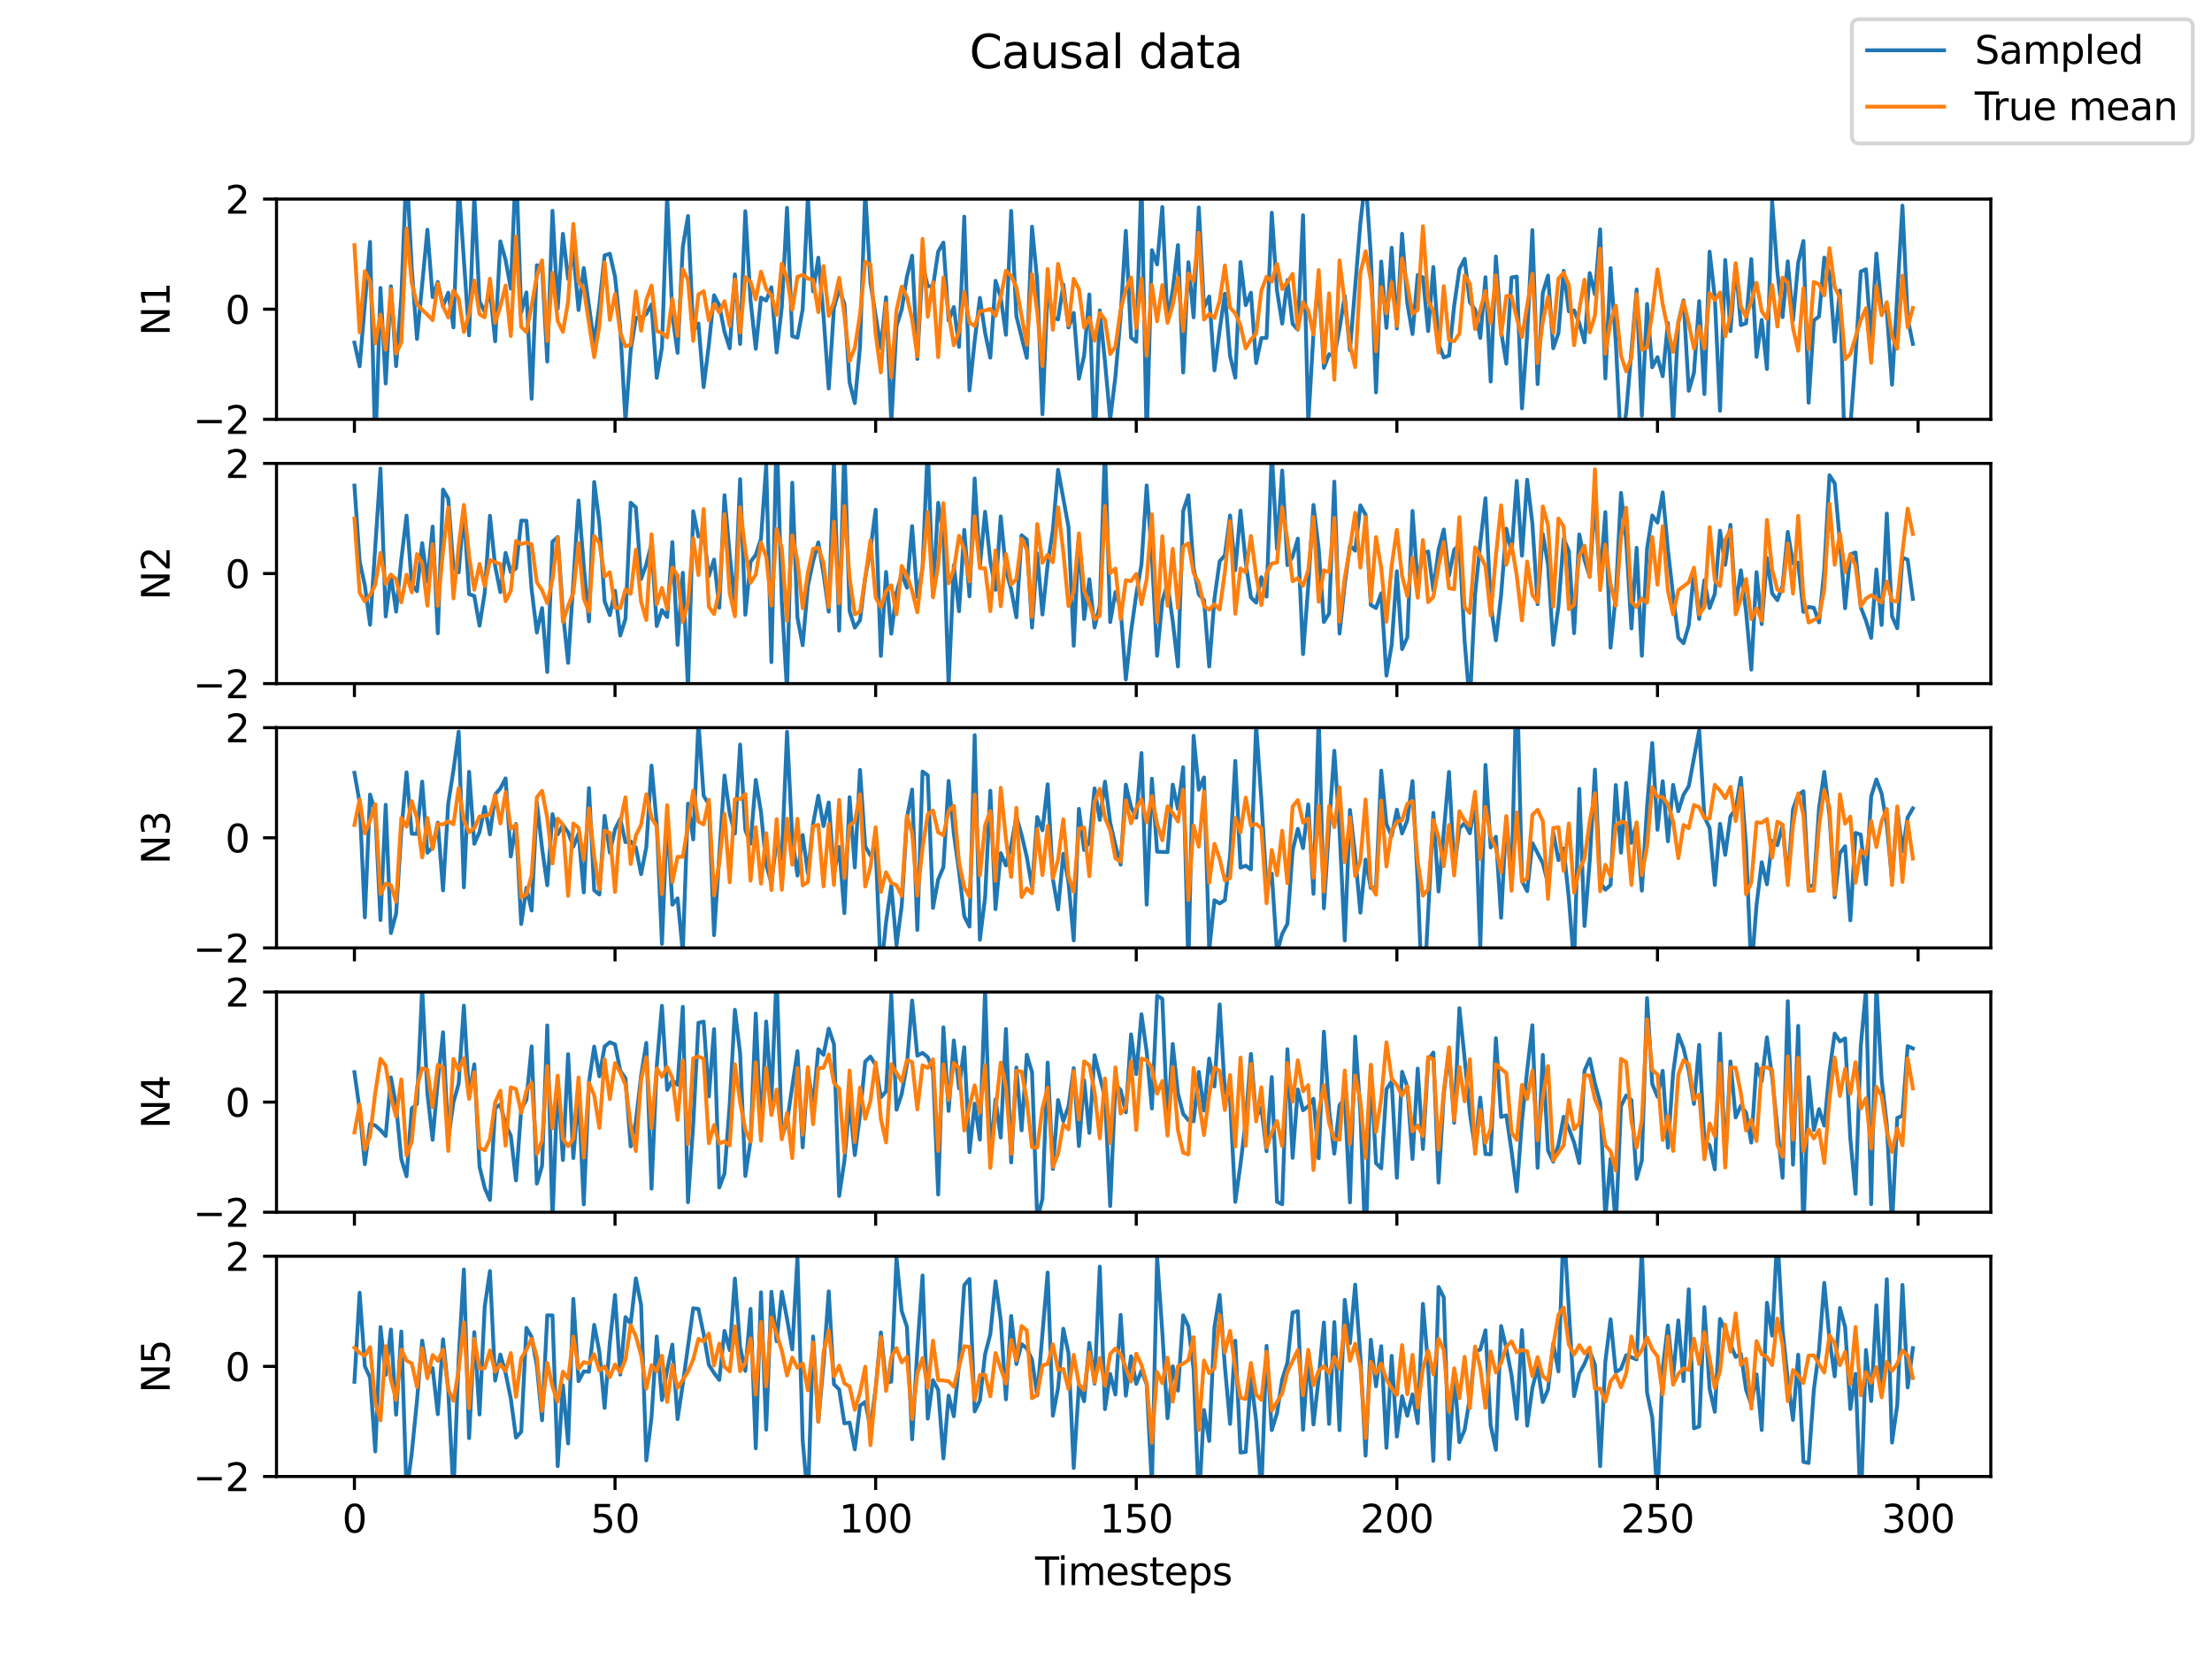 <?xml version="1.0" encoding="utf-8" standalone="no"?>
<!DOCTYPE svg PUBLIC "-//W3C//DTD SVG 1.1//EN"
  "http://www.w3.org/Graphics/SVG/1.1/DTD/svg11.dtd">
<svg xmlns:xlink="http://www.w3.org/1999/xlink" width="576pt" height="432pt" viewBox="0 0 576 432" xmlns="http://www.w3.org/2000/svg" version="1.1">
 <defs>
  <style type="text/css">*{stroke-linejoin: round; stroke-linecap: butt}</style>
 </defs>
 <g id="figure_1">
  <g id="patch_1">
   <path d="M 0 432 
L 576 432 
L 576 0 
L 0 0 
z
" style="fill: #ffffff"/>
  </g>
  <g id="axes_1">
   <g id="patch_2">
    <path d="M 72 109.192 
L 518.4 109.192 
L 518.4 51.84 
L 72 51.84 
z
" style="fill: #ffffff"/>
   </g>
   <g id="matplotlib.axis_1">
    <g id="xtick_1">
     <g id="line2d_1">
      <defs>
       <path id="ma01a6c13b6" d="M 0 0 
L 0 3.5 
" style="stroke: #000000; stroke-width: 0.8"/>
      </defs>
      <g>
       <use xlink:href="#ma01a6c13b6" x="92.291" y="109.192" style="stroke: #000000; stroke-width: 0.8"/>
      </g>
     </g>
    </g>
    <g id="xtick_2">
     <g id="line2d_2">
      <g>
       <use xlink:href="#ma01a6c13b6" x="160.153" y="109.192" style="stroke: #000000; stroke-width: 0.8"/>
      </g>
     </g>
    </g>
    <g id="xtick_3">
     <g id="line2d_3">
      <g>
       <use xlink:href="#ma01a6c13b6" x="228.016" y="109.192" style="stroke: #000000; stroke-width: 0.8"/>
      </g>
     </g>
    </g>
    <g id="xtick_4">
     <g id="line2d_4">
      <g>
       <use xlink:href="#ma01a6c13b6" x="295.879" y="109.192" style="stroke: #000000; stroke-width: 0.8"/>
      </g>
     </g>
    </g>
    <g id="xtick_5">
     <g id="line2d_5">
      <g>
       <use xlink:href="#ma01a6c13b6" x="363.741" y="109.192" style="stroke: #000000; stroke-width: 0.8"/>
      </g>
     </g>
    </g>
    <g id="xtick_6">
     <g id="line2d_6">
      <g>
       <use xlink:href="#ma01a6c13b6" x="431.604" y="109.192" style="stroke: #000000; stroke-width: 0.8"/>
      </g>
     </g>
    </g>
    <g id="xtick_7">
     <g id="line2d_7">
      <g>
       <use xlink:href="#ma01a6c13b6" x="499.466" y="109.192" style="stroke: #000000; stroke-width: 0.8"/>
      </g>
     </g>
    </g>
   </g>
   <g id="matplotlib.axis_2">
    <g id="ytick_1">
     <g id="line2d_8">
      <defs>
       <path id="m8d267db977" d="M 0 0 
L -3.5 0 
" style="stroke: #000000; stroke-width: 0.8"/>
      </defs>
      <g>
       <use xlink:href="#m8d267db977" x="72" y="109.192" style="stroke: #000000; stroke-width: 0.8"/>
      </g>
     </g>
     <g id="text_1">
      <!-- −2 -->
      <g transform="translate(50.258 112.991)scale(0.1 -0.1)">
       <defs>
        <path id="DejaVuSans-2212" d="M 678 2272 
L 4684 2272 
L 4684 1741 
L 678 1741 
L 678 2272 
z
" transform="scale(0.016)"/>
        <path id="DejaVuSans-32" d="M 1228 531 
L 3431 531 
L 3431 0 
L 469 0 
L 469 531 
Q 828 903 1448 1529 
Q 2069 2156 2228 2338 
Q 2531 2678 2651 2914 
Q 2772 3150 2772 3378 
Q 2772 3750 2511 3984 
Q 2250 4219 1831 4219 
Q 1534 4219 1204 4116 
Q 875 4013 500 3803 
L 500 4441 
Q 881 4594 1212 4672 
Q 1544 4750 1819 4750 
Q 2544 4750 2975 4387 
Q 3406 4025 3406 3419 
Q 3406 3131 3298 2873 
Q 3191 2616 2906 2266 
Q 2828 2175 2409 1742 
Q 1991 1309 1228 531 
z
" transform="scale(0.016)"/>
       </defs>
       <use xlink:href="#DejaVuSans-2212"/>
       <use xlink:href="#DejaVuSans-32" x="83.789"/>
      </g>
     </g>
    </g>
    <g id="ytick_2">
     <g id="line2d_9">
      <g>
       <use xlink:href="#m8d267db977" x="72" y="80.516" style="stroke: #000000; stroke-width: 0.8"/>
      </g>
     </g>
     <g id="text_2">
      <!-- 0 -->
      <g transform="translate(58.638 84.315)scale(0.1 -0.1)">
       <defs>
        <path id="DejaVuSans-30" d="M 2034 4250 
Q 1547 4250 1301 3770 
Q 1056 3291 1056 2328 
Q 1056 1369 1301 889 
Q 1547 409 2034 409 
Q 2525 409 2770 889 
Q 3016 1369 3016 2328 
Q 3016 3291 2770 3770 
Q 2525 4250 2034 4250 
z
M 2034 4750 
Q 2819 4750 3233 4129 
Q 3647 3509 3647 2328 
Q 3647 1150 3233 529 
Q 2819 -91 2034 -91 
Q 1250 -91 836 529 
Q 422 1150 422 2328 
Q 422 3509 836 4129 
Q 1250 4750 2034 4750 
z
" transform="scale(0.016)"/>
       </defs>
       <use xlink:href="#DejaVuSans-30"/>
      </g>
     </g>
    </g>
    <g id="ytick_3">
     <g id="line2d_10">
      <g>
       <use xlink:href="#m8d267db977" x="72" y="51.84" style="stroke: #000000; stroke-width: 0.8"/>
      </g>
     </g>
     <g id="text_3">
      <!-- 2 -->
      <g transform="translate(58.638 55.639)scale(0.1 -0.1)">
       <use xlink:href="#DejaVuSans-32"/>
      </g>
     </g>
    </g>
    <g id="text_4">
     <!-- N1 -->
     <g transform="translate(44.178 87.438)rotate(-90)scale(0.1 -0.1)">
      <defs>
       <path id="DejaVuSans-4e" d="M 628 4666 
L 1478 4666 
L 3547 763 
L 3547 4666 
L 4159 4666 
L 4159 0 
L 3309 0 
L 1241 3903 
L 1241 0 
L 628 0 
L 628 4666 
z
" transform="scale(0.016)"/>
       <path id="DejaVuSans-31" d="M 794 531 
L 1825 531 
L 1825 4091 
L 703 3866 
L 703 4441 
L 1819 4666 
L 2450 4666 
L 2450 531 
L 3481 531 
L 3481 0 
L 794 0 
L 794 531 
z
" transform="scale(0.016)"/>
      </defs>
      <use xlink:href="#DejaVuSans-4e"/>
      <use xlink:href="#DejaVuSans-31" x="74.805"/>
     </g>
    </g>
   </g>
   <g id="line2d_11">
    <path d="M 92.291 89.229 
L 93.648 95.39 
L 96.363 62.988 
L 97.72 117.543 
L 99.077 74.974 
L 100.434 99.86 
L 101.792 74.551 
L 103.149 95.352 
L 104.506 77.214 
L 105.863 43.226 
L 107.221 69.825 
L 108.578 88.257 
L 111.292 59.832 
L 112.65 77.365 
L 114.007 73.408 
L 115.364 79.77 
L 116.721 76.199 
L 118.079 85.266 
L 119.436 48.009 
L 122.15 87.328 
L 123.508 50.801 
L 124.865 78.485 
L 126.222 81.194 
L 127.579 75.324 
L 128.937 88.876 
L 130.294 62.837 
L 131.651 67.689 
L 133.008 75.169 
L 134.366 41.953 
L 135.723 81.361 
L 137.08 76.153 
L 138.437 103.841 
L 139.795 69.066 
L 141.152 69.392 
L 142.509 94.148 
L 143.866 54.896 
L 145.224 80.409 
L 146.581 60.879 
L 147.938 72.633 
L 149.295 65.636 
L 150.653 80.737 
L 152.01 69.797 
L 154.724 89.483 
L 156.082 79.236 
L 157.439 66.492 
L 158.796 66.078 
L 160.153 72.034 
L 161.511 85.401 
L 162.868 109.707 
L 164.225 91.269 
L 165.582 82.767 
L 166.94 82.813 
L 168.297 81.732 
L 169.654 79.253 
L 171.011 98.379 
L 172.369 90.552 
L 173.726 50.667 
L 175.083 82.12 
L 176.44 91.885 
L 177.798 64.312 
L 179.155 56.239 
L 180.512 86.263 
L 181.87 84.235 
L 183.227 100.812 
L 184.584 89.752 
L 185.941 76.893 
L 187.299 79.481 
L 188.656 86.416 
L 190.013 90.698 
L 191.37 71.44 
L 192.728 89.577 
L 194.085 54.998 
L 195.442 78.261 
L 196.799 90.822 
L 198.157 77.492 
L 199.514 78.269 
L 200.871 74.804 
L 202.228 91.785 
L 203.586 79.899 
L 204.943 54.114 
L 206.3 87.543 
L 207.657 87.948 
L 209.015 80.521 
L 210.372 51.091 
L 211.729 75.869 
L 213.086 67.097 
L 214.444 82.249 
L 215.801 101.183 
L 217.158 80.175 
L 218.515 75.356 
L 219.873 79.064 
L 221.23 99.601 
L 222.587 104.989 
L 223.944 90.301 
L 225.302 49.724 
L 226.659 73.604 
L 229.373 90.619 
L 230.731 77.406 
L 232.088 110.345 
L 233.445 84.944 
L 234.802 80.62 
L 236.16 72.073 
L 237.517 66.583 
L 238.874 93.472 
L 240.231 69.026 
L 241.589 74.477 
L 242.946 74.631 
L 244.303 65.512 
L 245.66 63.174 
L 247.018 83.466 
L 248.375 79.945 
L 249.732 90.315 
L 251.089 56.403 
L 252.447 101.666 
L 253.804 88.768 
L 255.161 77.559 
L 256.518 86.661 
L 257.876 93.142 
L 259.233 73.115 
L 260.59 77.449 
L 261.947 87.192 
L 263.305 54.919 
L 264.662 82.323 
L 267.376 93.199 
L 268.734 59.019 
L 270.091 73.138 
L 271.448 107.892 
L 272.805 75.145 
L 274.163 82.678 
L 275.52 83.18 
L 276.877 74.078 
L 278.234 85.296 
L 279.592 81.468 
L 280.949 98.618 
L 282.306 92.582 
L 283.663 76.669 
L 285.021 117.794 
L 286.378 80.822 
L 287.735 94.182 
L 289.092 109.252 
L 290.45 98.085 
L 291.807 82.382 
L 293.164 60.101 
L 294.521 87.917 
L 295.879 89.02 
L 297.236 46.293 
L 298.593 115.04 
L 299.95 65.135 
L 301.308 68.855 
L 302.665 53.899 
L 304.022 83.316 
L 305.379 75.535 
L 306.737 63.82 
L 308.094 97.001 
L 309.451 68.278 
L 310.808 82.627 
L 312.166 54.022 
L 313.523 80.063 
L 314.88 77.195 
L 316.237 96.439 
L 317.595 85.949 
L 318.952 76.483 
L 320.309 92.696 
L 321.666 98.344 
L 323.024 68.236 
L 324.381 79.458 
L 325.738 76.214 
L 327.095 94.546 
L 328.453 88.047 
L 329.81 87.965 
L 331.167 55.387 
L 332.524 75.68 
L 333.882 84.261 
L 335.239 72.927 
L 336.596 84.342 
L 337.953 85.847 
L 339.311 56.049 
L 340.668 110.369 
L 342.025 86.656 
L 343.382 72.762 
L 344.74 95.778 
L 346.097 92.237 
L 347.454 92.755 
L 348.811 85.577 
L 350.169 77.049 
L 351.526 91.218 
L 354.24 58.127 
L 355.598 46.228 
L 356.955 66.448 
L 358.312 102.18 
L 359.669 68.11 
L 361.027 85.385 
L 362.384 64.507 
L 363.741 85.556 
L 365.098 60.868 
L 366.456 78.927 
L 367.813 86.992 
L 369.17 71.61 
L 370.527 72.232 
L 371.885 86.218 
L 373.242 69.522 
L 374.599 89.591 
L 375.956 93.1 
L 377.314 92.588 
L 378.671 79.514 
L 380.028 70.095 
L 381.385 67.4 
L 382.743 78.711 
L 384.1 80.589 
L 385.457 88.015 
L 386.814 72.196 
L 388.172 99.377 
L 389.529 66.796 
L 390.886 86.298 
L 392.243 94.696 
L 393.601 72.26 
L 394.958 72.027 
L 396.315 106.336 
L 397.672 87.217 
L 399.03 59.932 
L 400.387 100.019 
L 401.744 76.277 
L 403.101 71.739 
L 404.459 90.699 
L 405.816 86.719 
L 407.173 70.528 
L 408.53 81.076 
L 409.888 80.839 
L 411.245 84.139 
L 412.602 89.138 
L 413.96 71.104 
L 415.317 76.651 
L 416.674 59.725 
L 418.031 98.534 
L 419.389 69.809 
L 420.746 89.037 
L 422.103 116.334 
L 423.46 107.401 
L 426.175 75.37 
L 427.532 108.275 
L 428.889 79.148 
L 430.247 95.642 
L 431.604 93.004 
L 432.961 97.967 
L 434.318 84.08 
L 435.676 110.592 
L 437.033 83.955 
L 438.39 78.201 
L 439.747 101.755 
L 441.105 97.066 
L 442.462 78.414 
L 443.819 102.611 
L 445.176 65.519 
L 446.534 77.519 
L 447.891 106.957 
L 449.248 67.693 
L 450.605 86.228 
L 451.963 68.987 
L 453.32 84.651 
L 454.677 84.179 
L 456.034 67.457 
L 457.392 92.934 
L 458.749 83.311 
L 460.106 96.089 
L 461.463 52.434 
L 462.821 70.747 
L 464.178 82.575 
L 465.535 68.047 
L 466.892 83.443 
L 468.25 68.381 
L 469.607 62.748 
L 470.964 104.872 
L 472.321 83.434 
L 473.679 82.393 
L 475.036 67.073 
L 476.393 71.362 
L 477.75 88.979 
L 479.108 75.649 
L 480.465 120.617 
L 481.822 111.185 
L 483.179 92.986 
L 484.537 70.704 
L 485.894 70.118 
L 487.251 88.463 
L 488.608 66.015 
L 489.966 80.636 
L 491.323 80.975 
L 492.68 100.158 
L 495.395 53.554 
L 496.752 82.93 
L 498.109 89.559 
L 498.109 89.559 
" clip-path="url(#paf5b36ddca)" style="fill: none; stroke: #1f77b4; stroke-linecap: square"/>
   </g>
   <g id="line2d_12">
    <path d="M 92.291 63.83 
L 93.648 86.528 
L 95.005 70.598 
L 96.363 73.245 
L 97.72 89.408 
L 99.077 81.952 
L 100.434 91.06 
L 101.792 75.259 
L 103.149 92.088 
L 104.506 89.17 
L 105.863 59.453 
L 107.221 73.697 
L 108.578 79.211 
L 109.935 80.688 
L 111.292 81.928 
L 112.65 83.381 
L 114.007 73.835 
L 115.364 79.712 
L 116.721 82.665 
L 118.079 75.66 
L 119.436 77.774 
L 120.793 86.454 
L 122.15 81.794 
L 123.508 73.034 
L 124.865 81.822 
L 126.222 82.615 
L 127.579 72.575 
L 128.937 84.061 
L 130.294 79.773 
L 131.651 74.342 
L 133.008 87.516 
L 134.366 61.563 
L 135.723 85.126 
L 137.08 86.471 
L 138.437 79.53 
L 139.795 71.834 
L 141.152 67.802 
L 142.509 88.814 
L 143.866 71.052 
L 145.224 83.608 
L 146.581 86.421 
L 147.938 78.482 
L 149.295 58.306 
L 150.653 73.385 
L 152.01 75.29 
L 154.724 93.004 
L 156.082 84.736 
L 157.439 68.311 
L 158.796 83.303 
L 160.153 76.551 
L 161.511 86.582 
L 162.868 90.185 
L 164.225 89.77 
L 165.582 75.871 
L 166.94 86.102 
L 168.297 78.075 
L 169.654 74.369 
L 171.011 86.224 
L 172.369 86.697 
L 173.726 87.883 
L 175.083 77.773 
L 176.44 87.466 
L 177.798 70.07 
L 179.155 72.962 
L 180.512 88.751 
L 181.87 76.685 
L 183.227 75.825 
L 184.584 83.446 
L 185.941 79.235 
L 187.299 81.351 
L 188.656 78.429 
L 190.013 84.869 
L 191.37 72.812 
L 192.728 86.635 
L 194.085 72.159 
L 195.442 73.368 
L 196.799 77.942 
L 198.157 70.734 
L 199.514 75.182 
L 200.871 76.92 
L 202.228 81.992 
L 203.586 68.631 
L 204.943 72.535 
L 206.3 80.657 
L 207.657 72.079 
L 209.015 71.567 
L 210.372 72.553 
L 211.729 72.867 
L 213.086 81.294 
L 214.444 69.293 
L 215.801 82.255 
L 217.158 78.617 
L 218.515 72.351 
L 219.873 82.042 
L 221.23 93.993 
L 222.587 90.575 
L 223.944 81.876 
L 225.302 68.19 
L 226.659 68.893 
L 228.016 87.037 
L 229.373 96.998 
L 230.731 78.94 
L 232.088 98.2 
L 233.445 80.802 
L 234.802 74.637 
L 236.16 77.314 
L 237.517 83.227 
L 238.874 92.816 
L 240.231 62.201 
L 241.589 82.485 
L 242.946 73.463 
L 244.303 92.997 
L 245.66 72.265 
L 247.018 81.651 
L 248.375 89.886 
L 249.732 86.346 
L 251.089 75.995 
L 252.447 84.012 
L 253.804 84.886 
L 255.161 81.043 
L 256.518 80.842 
L 257.876 80.456 
L 259.233 82.261 
L 260.59 77.383 
L 261.947 70.499 
L 263.305 71.825 
L 264.662 74.798 
L 267.376 89.808 
L 268.734 71.384 
L 270.091 81.245 
L 271.448 95.355 
L 272.805 70.045 
L 274.163 85.884 
L 275.52 68.7 
L 276.877 75.9 
L 278.234 84.71 
L 279.592 72.602 
L 280.949 75.305 
L 282.306 85.292 
L 283.663 82.701 
L 285.021 88.696 
L 286.378 81.444 
L 287.735 83.217 
L 289.092 92.197 
L 290.45 90.274 
L 291.807 80.654 
L 293.164 75.486 
L 294.521 72.235 
L 295.879 85.379 
L 297.236 72.543 
L 298.593 92.672 
L 299.95 74.205 
L 301.308 83.672 
L 302.665 74.228 
L 304.022 84.064 
L 305.379 79.424 
L 306.737 72.343 
L 308.094 86.224 
L 309.451 71.222 
L 310.808 73.225 
L 312.166 60.615 
L 313.523 83.204 
L 314.88 81.72 
L 316.237 82.771 
L 317.595 78.31 
L 318.952 69.108 
L 320.309 80.103 
L 321.666 81.588 
L 323.024 84.77 
L 324.381 90.731 
L 325.738 88.424 
L 327.095 86.862 
L 328.453 75.682 
L 329.81 72.048 
L 331.167 73.352 
L 332.524 68.695 
L 333.882 75.279 
L 335.239 73.511 
L 336.596 71.314 
L 337.953 85.742 
L 339.311 78.658 
L 340.668 80.851 
L 342.025 87.088 
L 343.382 70.326 
L 344.74 94.438 
L 346.097 76.38 
L 347.454 98.884 
L 348.811 67.796 
L 351.526 89.827 
L 352.883 95.59 
L 354.24 71.131 
L 355.598 65.402 
L 356.955 72.976 
L 358.312 91.474 
L 359.669 74.767 
L 361.027 81.605 
L 362.384 73.504 
L 363.741 84.919 
L 365.098 67.248 
L 366.456 74.045 
L 367.813 81.711 
L 369.17 80.654 
L 370.527 58.9 
L 371.885 78.249 
L 373.242 80.913 
L 374.599 91.809 
L 375.956 74.499 
L 377.314 88.546 
L 378.671 88.875 
L 380.028 86.879 
L 381.385 71.703 
L 382.743 73.868 
L 384.1 85.681 
L 386.814 75.77 
L 388.172 84.176 
L 389.529 71.668 
L 390.886 87.257 
L 392.243 77.062 
L 393.601 77.141 
L 394.958 82.8 
L 396.315 87.8 
L 399.03 71.236 
L 400.387 94.516 
L 401.744 83.685 
L 403.101 77.275 
L 404.459 86.668 
L 405.816 72.526 
L 407.173 71.03 
L 408.53 74.266 
L 409.888 89.888 
L 411.245 80.633 
L 412.602 72.83 
L 413.96 86.591 
L 415.317 82.162 
L 416.674 64.736 
L 418.031 92.091 
L 419.389 83.717 
L 420.746 79.595 
L 422.103 92.549 
L 423.46 96.731 
L 424.818 93.199 
L 426.175 76.591 
L 427.532 91.089 
L 428.889 90.445 
L 430.247 81.353 
L 431.604 70.142 
L 432.961 79.21 
L 434.318 85.821 
L 435.676 91.641 
L 437.033 84.028 
L 438.39 78.477 
L 439.747 84.314 
L 441.105 90.749 
L 442.462 84.991 
L 443.819 90.742 
L 445.176 76.285 
L 446.534 78.145 
L 447.891 76.152 
L 449.248 87.611 
L 450.605 82.344 
L 451.963 68.523 
L 453.32 79.852 
L 454.677 82.533 
L 456.034 78.476 
L 457.392 73.616 
L 458.749 81.041 
L 460.106 83.062 
L 461.463 74.247 
L 462.821 85.015 
L 464.178 72.275 
L 465.535 73.518 
L 466.892 85.46 
L 468.25 91.332 
L 469.607 75.051 
L 470.964 90.953 
L 472.321 73.406 
L 473.679 74.033 
L 475.036 76.908 
L 476.393 64.621 
L 477.75 74.709 
L 479.108 77.589 
L 480.465 93.523 
L 481.822 92.168 
L 484.537 83.35 
L 485.894 80.276 
L 487.251 94.473 
L 488.608 74.47 
L 489.966 82.091 
L 491.323 78.688 
L 492.68 87.614 
L 494.037 90.824 
L 495.395 71.766 
L 496.752 85.211 
L 498.109 80.187 
L 498.109 80.187 
" clip-path="url(#paf5b36ddca)" style="fill: none; stroke: #ff7f0e; stroke-linecap: square"/>
   </g>
   <g id="patch_3">
    <path d="M 72 109.192 
L 72 51.84 
" style="fill: none; stroke: #000000; stroke-width: 0.8; stroke-linejoin: miter; stroke-linecap: square"/>
   </g>
   <g id="patch_4">
    <path d="M 518.4 109.192 
L 518.4 51.84 
" style="fill: none; stroke: #000000; stroke-width: 0.8; stroke-linejoin: miter; stroke-linecap: square"/>
   </g>
   <g id="patch_5">
    <path d="M 72 109.192 
L 518.4 109.192 
" style="fill: none; stroke: #000000; stroke-width: 0.8; stroke-linejoin: miter; stroke-linecap: square"/>
   </g>
   <g id="patch_6">
    <path d="M 72 51.84 
L 518.4 51.84 
" style="fill: none; stroke: #000000; stroke-width: 0.8; stroke-linejoin: miter; stroke-linecap: square"/>
   </g>
  </g>
  <g id="axes_2">
   <g id="patch_7">
    <path d="M 72 178.014 
L 518.4 178.014 
L 518.4 120.662 
L 72 120.662 
z
" style="fill: #ffffff"/>
   </g>
   <g id="matplotlib.axis_3">
    <g id="xtick_8">
     <g id="line2d_13">
      <g>
       <use xlink:href="#ma01a6c13b6" x="92.291" y="178.014" style="stroke: #000000; stroke-width: 0.8"/>
      </g>
     </g>
    </g>
    <g id="xtick_9">
     <g id="line2d_14">
      <g>
       <use xlink:href="#ma01a6c13b6" x="160.153" y="178.014" style="stroke: #000000; stroke-width: 0.8"/>
      </g>
     </g>
    </g>
    <g id="xtick_10">
     <g id="line2d_15">
      <g>
       <use xlink:href="#ma01a6c13b6" x="228.016" y="178.014" style="stroke: #000000; stroke-width: 0.8"/>
      </g>
     </g>
    </g>
    <g id="xtick_11">
     <g id="line2d_16">
      <g>
       <use xlink:href="#ma01a6c13b6" x="295.879" y="178.014" style="stroke: #000000; stroke-width: 0.8"/>
      </g>
     </g>
    </g>
    <g id="xtick_12">
     <g id="line2d_17">
      <g>
       <use xlink:href="#ma01a6c13b6" x="363.741" y="178.014" style="stroke: #000000; stroke-width: 0.8"/>
      </g>
     </g>
    </g>
    <g id="xtick_13">
     <g id="line2d_18">
      <g>
       <use xlink:href="#ma01a6c13b6" x="431.604" y="178.014" style="stroke: #000000; stroke-width: 0.8"/>
      </g>
     </g>
    </g>
    <g id="xtick_14">
     <g id="line2d_19">
      <g>
       <use xlink:href="#ma01a6c13b6" x="499.466" y="178.014" style="stroke: #000000; stroke-width: 0.8"/>
      </g>
     </g>
    </g>
   </g>
   <g id="matplotlib.axis_4">
    <g id="ytick_4">
     <g id="line2d_20">
      <g>
       <use xlink:href="#m8d267db977" x="72" y="178.014" style="stroke: #000000; stroke-width: 0.8"/>
      </g>
     </g>
     <g id="text_5">
      <!-- −2 -->
      <g transform="translate(50.258 181.813)scale(0.1 -0.1)">
       <use xlink:href="#DejaVuSans-2212"/>
       <use xlink:href="#DejaVuSans-32" x="83.789"/>
      </g>
     </g>
    </g>
    <g id="ytick_5">
     <g id="line2d_21">
      <g>
       <use xlink:href="#m8d267db977" x="72" y="149.338" style="stroke: #000000; stroke-width: 0.8"/>
      </g>
     </g>
     <g id="text_6">
      <!-- 0 -->
      <g transform="translate(58.638 153.137)scale(0.1 -0.1)">
       <use xlink:href="#DejaVuSans-30"/>
      </g>
     </g>
    </g>
    <g id="ytick_6">
     <g id="line2d_22">
      <g>
       <use xlink:href="#m8d267db977" x="72" y="120.662" style="stroke: #000000; stroke-width: 0.8"/>
      </g>
     </g>
     <g id="text_7">
      <!-- 2 -->
      <g transform="translate(58.638 124.461)scale(0.1 -0.1)">
       <use xlink:href="#DejaVuSans-32"/>
      </g>
     </g>
    </g>
    <g id="text_8">
     <!-- N2 -->
     <g transform="translate(44.178 156.26)rotate(-90)scale(0.1 -0.1)">
      <use xlink:href="#DejaVuSans-4e"/>
      <use xlink:href="#DejaVuSans-32" x="74.805"/>
     </g>
    </g>
   </g>
   <g id="line2d_23">
    <path d="M 92.291 126.44 
L 93.648 146.163 
L 95.005 152.402 
L 96.363 162.668 
L 99.077 122.014 
L 100.434 160.521 
L 101.792 149.741 
L 103.149 159.262 
L 104.506 145.681 
L 105.863 134.256 
L 107.221 152.141 
L 108.578 153.943 
L 109.935 141.423 
L 111.292 151.468 
L 112.65 137.113 
L 114.007 164.913 
L 115.364 127.482 
L 116.721 129.831 
L 118.079 147.894 
L 119.436 149.032 
L 120.793 132.918 
L 122.15 154.72 
L 123.508 155.191 
L 124.865 162.935 
L 126.222 154.332 
L 127.579 134.315 
L 128.937 147.445 
L 130.294 154.191 
L 131.651 143.958 
L 133.008 148.998 
L 134.366 147.986 
L 135.723 135.571 
L 137.08 135.592 
L 138.437 153.519 
L 139.795 164.711 
L 141.152 158.347 
L 142.509 174.981 
L 143.866 141.054 
L 145.224 139.841 
L 146.581 159.506 
L 147.938 172.619 
L 150.653 130.319 
L 152.01 147.322 
L 153.367 161.814 
L 154.724 125.503 
L 156.082 136.179 
L 157.439 156.575 
L 158.796 160.176 
L 160.153 153.846 
L 161.511 165.493 
L 162.868 161.154 
L 164.225 130.905 
L 165.582 132.132 
L 166.94 150.783 
L 168.297 146.994 
L 169.654 141.564 
L 171.011 163.017 
L 172.369 158.845 
L 173.726 160.687 
L 175.083 141.154 
L 176.44 167.922 
L 177.798 149.144 
L 179.155 179.771 
L 180.512 133.127 
L 181.87 139.714 
L 183.227 139.029 
L 184.584 150.017 
L 185.941 145.707 
L 187.299 158.239 
L 188.656 128.939 
L 190.013 144.43 
L 191.37 157.216 
L 192.728 124.761 
L 194.085 160.073 
L 195.442 146.279 
L 196.799 144.481 
L 198.157 140.347 
L 199.514 121.141 
L 200.871 172.415 
L 202.228 112.069 
L 203.586 156.723 
L 204.943 180.016 
L 206.3 125.695 
L 207.657 160.83 
L 209.015 168.012 
L 210.372 152.591 
L 211.729 146.158 
L 213.086 141.231 
L 214.444 149.439 
L 215.801 159.273 
L 217.158 120.106 
L 218.515 164.216 
L 219.873 115.958 
L 221.23 159.109 
L 222.587 163.438 
L 223.944 161.516 
L 225.302 150.447 
L 226.659 143.017 
L 228.016 132.716 
L 229.373 170.8 
L 230.731 148.943 
L 232.088 165.012 
L 233.445 154.393 
L 234.802 149.413 
L 236.16 153.031 
L 237.517 136.99 
L 238.874 155.456 
L 240.231 147.878 
L 241.589 116.068 
L 242.946 154.994 
L 244.303 130.935 
L 245.66 139.129 
L 247.018 178.644 
L 248.375 147.168 
L 249.732 159.17 
L 251.089 137.97 
L 252.447 155.29 
L 253.804 124.578 
L 255.161 147.42 
L 256.518 133.261 
L 257.876 146.189 
L 259.233 153.589 
L 260.59 134.474 
L 261.947 148.46 
L 263.305 153.51 
L 264.662 160.76 
L 266.019 139.387 
L 267.376 140.486 
L 268.734 163.43 
L 270.091 144.07 
L 271.448 160.024 
L 272.805 146.987 
L 274.163 138.067 
L 275.52 122.33 
L 278.234 137.212 
L 279.592 168.15 
L 280.949 139.73 
L 282.306 161.197 
L 283.663 150.841 
L 285.021 163.396 
L 286.378 157.719 
L 287.735 116.411 
L 289.092 161.995 
L 290.45 154.185 
L 291.807 158.444 
L 293.164 176.929 
L 294.521 164.533 
L 295.879 154.736 
L 297.236 146.969 
L 298.593 126.397 
L 299.95 145.006 
L 301.308 170.767 
L 302.665 156.477 
L 304.022 152.016 
L 305.379 161.735 
L 306.737 173.552 
L 308.094 133.089 
L 309.451 128.951 
L 310.808 147.824 
L 312.166 154.787 
L 313.523 156.267 
L 314.88 173.546 
L 316.237 155.927 
L 317.595 146.157 
L 318.952 144.586 
L 320.309 134.227 
L 321.666 148.519 
L 323.024 132.944 
L 324.381 146.429 
L 325.738 155.571 
L 327.095 156.929 
L 328.453 150.307 
L 329.81 155.362 
L 331.167 117.361 
L 332.524 142.985 
L 333.882 122.506 
L 335.239 147.155 
L 336.596 144.904 
L 337.953 140.259 
L 339.311 170.325 
L 340.668 152.478 
L 342.025 131.487 
L 343.382 142.852 
L 344.74 161.959 
L 346.097 159.713 
L 347.454 125.419 
L 348.811 164.971 
L 350.169 152.159 
L 351.526 142.078 
L 352.883 143.389 
L 354.24 131.594 
L 355.598 134.072 
L 356.955 157.544 
L 358.312 158.328 
L 359.669 154.496 
L 361.027 175.93 
L 362.384 167.954 
L 363.741 148.757 
L 365.098 169.035 
L 366.456 165.988 
L 367.813 133.052 
L 369.17 152.083 
L 370.527 144.017 
L 371.885 143.603 
L 373.242 153.725 
L 374.599 143.145 
L 375.956 137.888 
L 377.314 149.92 
L 378.671 143.173 
L 380.028 141.761 
L 381.385 166.922 
L 382.743 183.496 
L 384.1 154.858 
L 385.457 141.55 
L 386.814 129.752 
L 388.172 157.516 
L 389.529 166.751 
L 390.886 154.893 
L 392.243 137.663 
L 393.601 143.902 
L 394.958 125.23 
L 396.315 144.687 
L 397.672 124.917 
L 399.03 136.327 
L 400.387 157.335 
L 401.744 139.056 
L 403.101 147.039 
L 404.459 167.898 
L 405.816 157.907 
L 407.173 140.266 
L 408.53 143.491 
L 409.888 164.881 
L 411.245 139.158 
L 412.602 145.799 
L 413.96 150.139 
L 415.317 129.963 
L 416.674 151.275 
L 418.031 133.352 
L 419.389 168.641 
L 420.746 155.077 
L 422.103 128.341 
L 423.46 140.642 
L 424.818 163.651 
L 426.175 142.642 
L 427.532 170.757 
L 428.889 142.91 
L 430.247 134.224 
L 431.604 136.084 
L 432.961 128.222 
L 434.318 143.084 
L 435.676 155.077 
L 437.033 166.076 
L 438.39 167.492 
L 439.747 162.841 
L 441.105 148.858 
L 442.462 161.186 
L 443.819 151.095 
L 445.176 158.327 
L 446.534 154.616 
L 447.891 138.189 
L 449.248 147.079 
L 450.605 136.656 
L 451.963 157.846 
L 453.32 148.502 
L 454.677 159.327 
L 456.034 174.36 
L 457.392 148.995 
L 458.749 162.52 
L 460.106 145.289 
L 461.463 154.514 
L 462.821 156.283 
L 464.178 152.542 
L 465.535 138.512 
L 466.892 146.719 
L 468.25 146.51 
L 469.607 159.34 
L 470.964 158.039 
L 472.321 158.285 
L 473.679 162.052 
L 475.036 148.339 
L 476.393 123.756 
L 477.75 125.85 
L 479.108 141.144 
L 480.465 158.388 
L 481.822 144.327 
L 483.179 143.857 
L 484.537 158.114 
L 485.894 161.619 
L 487.251 166.097 
L 488.608 148.279 
L 489.966 162.741 
L 491.323 133.742 
L 492.68 160.471 
L 494.037 163.594 
L 495.395 145.199 
L 496.752 145.743 
L 498.109 155.957 
L 498.109 155.957 
" clip-path="url(#p2af3d9d233)" style="fill: none; stroke: #1f77b4; stroke-linecap: square"/>
   </g>
   <g id="line2d_24">
    <path d="M 92.291 134.997 
L 93.648 154.312 
L 95.005 156.614 
L 96.363 154.965 
L 97.72 152.256 
L 99.077 143.992 
L 100.434 152.04 
L 101.792 149.622 
L 103.149 150.852 
L 104.506 156.831 
L 105.863 149.654 
L 107.221 154.234 
L 108.578 144.296 
L 109.935 146.717 
L 111.292 157.713 
L 112.65 141.688 
L 114.007 157.749 
L 115.364 143.484 
L 116.721 132.134 
L 118.079 155.844 
L 119.436 142.085 
L 120.793 131.474 
L 122.15 144.921 
L 123.508 153.583 
L 124.865 146.855 
L 126.222 152.628 
L 127.579 145.831 
L 130.294 146.893 
L 131.651 156.56 
L 133.008 153.878 
L 134.366 140.891 
L 135.723 141.675 
L 137.08 141.285 
L 138.437 141.764 
L 139.795 151.625 
L 141.152 153.735 
L 142.509 157.04 
L 143.866 150.862 
L 145.224 140.016 
L 146.581 161.978 
L 147.938 157.776 
L 149.295 154.376 
L 150.653 141.422 
L 152.01 155.881 
L 153.367 159.244 
L 154.724 139.575 
L 156.082 141.395 
L 157.439 150.146 
L 158.796 149.014 
L 160.153 158.218 
L 161.511 158.361 
L 162.868 153.454 
L 164.225 154.637 
L 165.582 143.134 
L 166.94 156.729 
L 168.297 161.452 
L 169.654 139.121 
L 171.011 157.355 
L 172.369 153.086 
L 173.726 158.58 
L 175.083 147.74 
L 176.44 149.861 
L 177.798 161.935 
L 179.155 156.995 
L 180.512 140.155 
L 181.87 149.763 
L 183.227 132.543 
L 184.584 158.004 
L 185.941 159.899 
L 187.299 153.741 
L 188.656 133.867 
L 190.013 154.481 
L 191.37 160.483 
L 192.728 132.089 
L 194.085 143.301 
L 195.442 151.762 
L 196.799 149.624 
L 198.157 141.292 
L 199.514 144.963 
L 200.871 157.703 
L 202.228 137.737 
L 203.586 142.857 
L 204.943 161.669 
L 206.3 139.386 
L 207.657 146.068 
L 209.015 158.389 
L 210.372 149.156 
L 211.729 142.941 
L 213.086 142.619 
L 214.444 146.618 
L 215.801 158.061 
L 217.158 135.834 
L 218.515 157.109 
L 219.873 131.796 
L 221.23 150.394 
L 222.587 159.953 
L 223.944 159.309 
L 225.302 150.473 
L 226.659 140.7 
L 228.016 155.59 
L 229.373 158.114 
L 230.731 153.961 
L 232.088 152.395 
L 233.445 159.967 
L 234.802 147.36 
L 236.16 149.915 
L 237.517 153.861 
L 238.874 159.428 
L 240.231 147.67 
L 241.589 133.324 
L 242.946 155.548 
L 244.303 147.227 
L 245.66 131.031 
L 247.018 151.91 
L 248.375 148.292 
L 249.732 139.515 
L 251.089 143.137 
L 252.447 151.424 
L 253.804 134.449 
L 255.161 147.972 
L 256.518 147.992 
L 257.876 159.134 
L 259.233 143.326 
L 260.59 157.869 
L 261.947 144.267 
L 263.305 152.173 
L 264.662 150.826 
L 266.019 140.299 
L 267.376 143.166 
L 268.734 160.646 
L 270.091 136.46 
L 271.448 146.538 
L 272.805 144.416 
L 274.163 146.412 
L 275.52 132.115 
L 276.877 143.722 
L 278.234 157.825 
L 279.592 154.014 
L 280.949 138.892 
L 282.306 153.763 
L 283.663 157.173 
L 285.021 161.294 
L 286.378 160.335 
L 287.735 131.749 
L 289.092 149.298 
L 290.45 148.037 
L 291.807 161.167 
L 293.164 151.076 
L 294.521 151.337 
L 295.879 149.444 
L 297.236 157.351 
L 298.593 150.907 
L 299.95 133.923 
L 301.308 162.002 
L 302.665 139.641 
L 304.022 157.733 
L 305.379 142.908 
L 306.737 158.342 
L 308.094 142.343 
L 309.451 141.47 
L 310.808 149.167 
L 312.166 151.754 
L 313.523 157.779 
L 314.88 158.776 
L 316.237 157.32 
L 317.595 158.726 
L 318.952 148.907 
L 320.309 135.701 
L 321.666 159.828 
L 323.024 148.004 
L 324.381 149.016 
L 325.738 139.562 
L 327.095 149.785 
L 328.453 157.562 
L 329.81 149.23 
L 331.167 146.723 
L 332.524 146.485 
L 333.882 132.113 
L 335.239 140.623 
L 336.596 151.353 
L 337.953 150.552 
L 339.311 152.542 
L 340.668 148.524 
L 342.025 134.67 
L 343.382 156.696 
L 344.74 148.496 
L 346.097 149.022 
L 347.454 134.858 
L 348.811 161.862 
L 350.169 150.39 
L 351.526 142.731 
L 352.883 133.539 
L 354.24 147.791 
L 355.598 134.669 
L 356.955 156.58 
L 358.312 139.856 
L 359.669 147.902 
L 361.027 161.897 
L 362.384 147.255 
L 363.741 137.964 
L 365.098 149.951 
L 366.456 155.224 
L 367.813 145.17 
L 369.17 155.653 
L 370.527 140.629 
L 371.885 156.815 
L 373.242 155.43 
L 374.599 147.511 
L 375.956 141.159 
L 377.314 153.179 
L 378.671 153.417 
L 380.028 134.654 
L 381.385 158.114 
L 382.743 159.606 
L 384.1 142.538 
L 385.457 144.692 
L 386.814 147.401 
L 388.172 160.286 
L 389.529 144.646 
L 390.886 131.59 
L 392.243 147.083 
L 393.601 141.73 
L 394.958 149.897 
L 396.315 161.563 
L 397.672 146.21 
L 399.03 154.946 
L 400.387 156.774 
L 401.744 131.875 
L 403.101 136.752 
L 404.459 157.961 
L 405.816 135.028 
L 407.173 137.137 
L 408.53 158.614 
L 409.888 157.502 
L 411.245 144.776 
L 412.602 142.097 
L 413.96 150.258 
L 415.317 122.199 
L 416.674 153.656 
L 418.031 141.83 
L 419.389 152.161 
L 420.746 157.724 
L 422.103 139.699 
L 423.46 132.192 
L 424.818 156.661 
L 426.175 158.073 
L 427.532 155.842 
L 428.889 156.948 
L 430.247 139.838 
L 431.604 152.261 
L 432.961 137.025 
L 434.318 153.814 
L 435.676 159.985 
L 437.033 153.696 
L 439.747 151.649 
L 441.105 147.815 
L 442.462 160.007 
L 443.819 158.025 
L 445.176 137.267 
L 446.534 151.119 
L 447.891 152.632 
L 449.248 140.539 
L 450.605 137.923 
L 451.963 159.979 
L 453.32 155.938 
L 454.677 150.763 
L 456.034 161.215 
L 457.392 158.374 
L 458.749 161.6 
L 460.106 135.368 
L 461.463 148.361 
L 462.821 153.553 
L 464.178 154 
L 465.535 141.525 
L 466.892 154.566 
L 468.25 134.319 
L 469.607 155.535 
L 470.964 162.108 
L 473.679 160.736 
L 475.036 153.431 
L 476.393 131.161 
L 477.75 147.063 
L 479.108 138.938 
L 480.465 149.024 
L 481.822 144.355 
L 483.179 147.308 
L 484.537 157.866 
L 485.894 155.839 
L 487.251 154.987 
L 488.608 155.827 
L 489.966 156.927 
L 491.323 151.439 
L 492.68 156.45 
L 494.037 156.606 
L 495.395 143.732 
L 496.752 132.434 
L 498.109 139.044 
L 498.109 139.044 
" clip-path="url(#p2af3d9d233)" style="fill: none; stroke: #ff7f0e; stroke-linecap: square"/>
   </g>
   <g id="patch_8">
    <path d="M 72 178.014 
L 72 120.662 
" style="fill: none; stroke: #000000; stroke-width: 0.8; stroke-linejoin: miter; stroke-linecap: square"/>
   </g>
   <g id="patch_9">
    <path d="M 518.4 178.014 
L 518.4 120.662 
" style="fill: none; stroke: #000000; stroke-width: 0.8; stroke-linejoin: miter; stroke-linecap: square"/>
   </g>
   <g id="patch_10">
    <path d="M 72 178.014 
L 518.4 178.014 
" style="fill: none; stroke: #000000; stroke-width: 0.8; stroke-linejoin: miter; stroke-linecap: square"/>
   </g>
   <g id="patch_11">
    <path d="M 72 120.662 
L 518.4 120.662 
" style="fill: none; stroke: #000000; stroke-width: 0.8; stroke-linejoin: miter; stroke-linecap: square"/>
   </g>
  </g>
  <g id="axes_3">
   <g id="patch_12">
    <path d="M 72 246.836 
L 518.4 246.836 
L 518.4 189.484 
L 72 189.484 
z
" style="fill: #ffffff"/>
   </g>
   <g id="matplotlib.axis_5">
    <g id="xtick_15">
     <g id="line2d_25">
      <g>
       <use xlink:href="#ma01a6c13b6" x="92.291" y="246.836" style="stroke: #000000; stroke-width: 0.8"/>
      </g>
     </g>
    </g>
    <g id="xtick_16">
     <g id="line2d_26">
      <g>
       <use xlink:href="#ma01a6c13b6" x="160.153" y="246.836" style="stroke: #000000; stroke-width: 0.8"/>
      </g>
     </g>
    </g>
    <g id="xtick_17">
     <g id="line2d_27">
      <g>
       <use xlink:href="#ma01a6c13b6" x="228.016" y="246.836" style="stroke: #000000; stroke-width: 0.8"/>
      </g>
     </g>
    </g>
    <g id="xtick_18">
     <g id="line2d_28">
      <g>
       <use xlink:href="#ma01a6c13b6" x="295.879" y="246.836" style="stroke: #000000; stroke-width: 0.8"/>
      </g>
     </g>
    </g>
    <g id="xtick_19">
     <g id="line2d_29">
      <g>
       <use xlink:href="#ma01a6c13b6" x="363.741" y="246.836" style="stroke: #000000; stroke-width: 0.8"/>
      </g>
     </g>
    </g>
    <g id="xtick_20">
     <g id="line2d_30">
      <g>
       <use xlink:href="#ma01a6c13b6" x="431.604" y="246.836" style="stroke: #000000; stroke-width: 0.8"/>
      </g>
     </g>
    </g>
    <g id="xtick_21">
     <g id="line2d_31">
      <g>
       <use xlink:href="#ma01a6c13b6" x="499.466" y="246.836" style="stroke: #000000; stroke-width: 0.8"/>
      </g>
     </g>
    </g>
   </g>
   <g id="matplotlib.axis_6">
    <g id="ytick_7">
     <g id="line2d_32">
      <g>
       <use xlink:href="#m8d267db977" x="72" y="246.836" style="stroke: #000000; stroke-width: 0.8"/>
      </g>
     </g>
     <g id="text_9">
      <!-- −2 -->
      <g transform="translate(50.258 250.635)scale(0.1 -0.1)">
       <use xlink:href="#DejaVuSans-2212"/>
       <use xlink:href="#DejaVuSans-32" x="83.789"/>
      </g>
     </g>
    </g>
    <g id="ytick_8">
     <g id="line2d_33">
      <g>
       <use xlink:href="#m8d267db977" x="72" y="218.16" style="stroke: #000000; stroke-width: 0.8"/>
      </g>
     </g>
     <g id="text_10">
      <!-- 0 -->
      <g transform="translate(58.638 221.959)scale(0.1 -0.1)">
       <use xlink:href="#DejaVuSans-30"/>
      </g>
     </g>
    </g>
    <g id="ytick_9">
     <g id="line2d_34">
      <g>
       <use xlink:href="#m8d267db977" x="72" y="189.484" style="stroke: #000000; stroke-width: 0.8"/>
      </g>
     </g>
     <g id="text_11">
      <!-- 2 -->
      <g transform="translate(58.638 193.283)scale(0.1 -0.1)">
       <use xlink:href="#DejaVuSans-32"/>
      </g>
     </g>
    </g>
    <g id="text_12">
     <!-- N3 -->
     <g transform="translate(44.178 225.082)rotate(-90)scale(0.1 -0.1)">
      <defs>
       <path id="DejaVuSans-33" d="M 2597 2516 
Q 3050 2419 3304 2112 
Q 3559 1806 3559 1356 
Q 3559 666 3084 287 
Q 2609 -91 1734 -91 
Q 1441 -91 1130 -33 
Q 819 25 488 141 
L 488 750 
Q 750 597 1062 519 
Q 1375 441 1716 441 
Q 2309 441 2620 675 
Q 2931 909 2931 1356 
Q 2931 1769 2642 2001 
Q 2353 2234 1838 2234 
L 1294 2234 
L 1294 2753 
L 1863 2753 
Q 2328 2753 2575 2939 
Q 2822 3125 2822 3475 
Q 2822 3834 2567 4026 
Q 2313 4219 1838 4219 
Q 1578 4219 1281 4162 
Q 984 4106 628 3988 
L 628 4550 
Q 988 4650 1302 4700 
Q 1616 4750 1894 4750 
Q 2613 4750 3031 4423 
Q 3450 4097 3450 3541 
Q 3450 3153 3228 2886 
Q 3006 2619 2597 2516 
z
" transform="scale(0.016)"/>
      </defs>
      <use xlink:href="#DejaVuSans-4e"/>
      <use xlink:href="#DejaVuSans-33" x="74.805"/>
     </g>
    </g>
   </g>
   <g id="line2d_35">
    <path d="M 92.291 201.236 
L 93.648 208.956 
L 95.005 238.874 
L 96.363 206.901 
L 97.72 211.352 
L 99.077 239.583 
L 100.434 209.548 
L 101.792 242.986 
L 103.149 237.886 
L 104.506 216.465 
L 105.863 201.113 
L 107.221 217.09 
L 108.578 217.14 
L 109.935 203.521 
L 111.292 222.054 
L 112.65 220.63 
L 114.007 214.222 
L 115.364 231.86 
L 116.721 209.27 
L 118.079 200.558 
L 119.436 190.522 
L 120.793 231.065 
L 122.15 200.981 
L 123.508 219.731 
L 124.865 216.654 
L 126.222 210.102 
L 127.579 217.264 
L 128.937 206.89 
L 130.294 205.295 
L 131.651 202.678 
L 133.008 223.026 
L 134.366 214.563 
L 135.723 240.614 
L 137.08 231.191 
L 138.437 237.105 
L 139.795 208.979 
L 141.152 220.867 
L 142.509 230.524 
L 143.866 212.001 
L 145.224 217.269 
L 146.581 214.822 
L 147.938 216.728 
L 149.295 220.462 
L 150.653 217.071 
L 152.01 232.384 
L 153.367 205.221 
L 154.724 231.829 
L 156.082 232.931 
L 157.439 212.448 
L 158.796 222.021 
L 160.153 215.96 
L 161.511 213.233 
L 162.868 219.281 
L 164.225 219.102 
L 165.582 220.695 
L 166.94 227.638 
L 168.297 220.604 
L 169.654 199.364 
L 171.011 214.486 
L 172.369 245.771 
L 173.726 212.186 
L 175.083 235.591 
L 176.44 233.923 
L 177.798 247.963 
L 179.155 209.261 
L 180.512 218.588 
L 181.87 188.011 
L 183.227 207.216 
L 184.584 209.472 
L 185.941 243.513 
L 188.656 201.953 
L 190.013 211.887 
L 191.37 217.078 
L 192.728 193.878 
L 194.085 216.091 
L 195.442 219.708 
L 196.799 203.075 
L 198.157 211.464 
L 199.514 225.193 
L 200.871 229.929 
L 202.228 218.908 
L 203.586 223.588 
L 204.943 190.575 
L 206.3 218.109 
L 207.657 227.993 
L 209.015 217.418 
L 210.372 227.455 
L 211.729 214.567 
L 213.086 207.205 
L 214.444 215.12 
L 215.801 208.96 
L 217.158 227.459 
L 218.515 220.548 
L 219.873 237.785 
L 221.23 207.594 
L 222.587 225.877 
L 223.944 200.48 
L 225.302 220.41 
L 226.659 222.769 
L 228.016 220.811 
L 229.373 253.552 
L 230.731 240.073 
L 232.088 230.603 
L 233.445 246.102 
L 234.802 235.849 
L 236.16 213.083 
L 237.517 205.594 
L 238.874 242.156 
L 240.231 200.903 
L 241.589 201.888 
L 242.946 236.427 
L 244.303 228.999 
L 245.66 225.822 
L 247.018 203.345 
L 248.375 217.076 
L 249.732 226.916 
L 251.089 238.572 
L 252.447 241.286 
L 253.804 191.43 
L 255.161 244.711 
L 256.518 233.686 
L 257.876 205.902 
L 259.233 236.743 
L 260.59 222.147 
L 261.947 225.358 
L 263.305 220.204 
L 264.662 212.668 
L 266.019 217.36 
L 267.376 223.153 
L 268.734 231.038 
L 270.091 212.738 
L 271.448 216.198 
L 272.805 204.23 
L 274.163 228.885 
L 275.52 236.822 
L 276.877 222.324 
L 278.234 229.69 
L 279.592 244.877 
L 280.949 210.621 
L 282.306 221.328 
L 283.663 219.3 
L 285.021 205.295 
L 286.378 213.513 
L 287.735 203.545 
L 289.092 214.23 
L 290.45 220.102 
L 291.807 225.148 
L 293.164 204.327 
L 294.521 210.126 
L 295.879 212.952 
L 297.236 196.092 
L 298.593 235.575 
L 299.95 202.768 
L 301.308 221.77 
L 304.022 221.891 
L 305.379 204.31 
L 306.737 210.673 
L 308.094 199.791 
L 309.451 251.894 
L 310.808 191.59 
L 312.166 205.637 
L 313.523 202.434 
L 314.88 247.374 
L 316.237 234.416 
L 317.595 235.258 
L 318.952 234.382 
L 320.309 222.817 
L 321.666 198.135 
L 323.024 225.933 
L 324.381 225.427 
L 325.738 226.4 
L 327.095 188.682 
L 328.453 208.213 
L 329.81 231.083 
L 331.167 227.471 
L 332.524 247.993 
L 333.882 243.167 
L 335.239 240.567 
L 336.596 221.47 
L 337.953 215.819 
L 339.311 220.861 
L 340.668 209.48 
L 342.025 232.765 
L 343.382 186.246 
L 344.74 236.525 
L 346.097 215.026 
L 347.454 195.496 
L 348.811 216.141 
L 350.169 244.899 
L 351.526 210.895 
L 352.883 222.769 
L 354.24 237.668 
L 355.598 223.832 
L 356.955 231.262 
L 358.312 231.067 
L 359.669 200.672 
L 361.027 214.601 
L 362.384 217.705 
L 363.741 210.833 
L 365.098 217.023 
L 366.456 213.6 
L 367.813 203.385 
L 369.17 229.704 
L 370.527 263.998 
L 373.242 211.667 
L 374.599 232.141 
L 377.314 201.007 
L 378.671 226.167 
L 380.028 215.669 
L 381.385 214.391 
L 382.743 216.986 
L 384.1 208.945 
L 385.457 246.902 
L 386.814 199.185 
L 388.172 220.673 
L 389.529 217.883 
L 390.886 238.984 
L 392.243 212.764 
L 393.601 229.771 
L 394.958 173.85 
L 396.315 229.408 
L 397.672 232.046 
L 399.03 219.528 
L 401.744 224.783 
L 403.101 230.087 
L 404.459 216.766 
L 405.816 223.969 
L 407.173 220.942 
L 408.53 234.002 
L 409.888 251.286 
L 411.245 205.425 
L 412.602 241.142 
L 413.96 224.21 
L 415.317 200.403 
L 416.674 229.768 
L 418.031 231.689 
L 419.389 230.434 
L 420.746 204.421 
L 422.103 222.032 
L 423.46 203.865 
L 424.818 219.497 
L 426.175 214.481 
L 427.532 231.92 
L 428.889 210.128 
L 430.247 193.464 
L 431.604 216.077 
L 432.961 203.433 
L 434.318 219.07 
L 435.676 204.376 
L 437.033 211.246 
L 438.39 206.919 
L 439.747 204.733 
L 442.462 190.064 
L 443.819 212.699 
L 445.176 215.594 
L 446.534 230.442 
L 447.891 214.509 
L 449.248 222.611 
L 450.605 212.557 
L 451.963 210.725 
L 453.32 202.535 
L 454.677 220.454 
L 456.034 253.107 
L 457.392 235.749 
L 458.749 224.521 
L 460.106 230.293 
L 461.463 218.955 
L 462.821 220.107 
L 464.178 214.859 
L 465.535 229.271 
L 466.892 210.753 
L 468.25 206.971 
L 469.607 206.034 
L 470.964 230.936 
L 472.321 230.445 
L 473.679 210.392 
L 475.036 200.994 
L 476.393 212.394 
L 477.75 233.673 
L 479.108 222.177 
L 480.465 220.352 
L 481.822 239.667 
L 483.179 216.881 
L 484.537 217.34 
L 485.894 230.264 
L 487.251 207.381 
L 488.608 202.957 
L 489.966 206.618 
L 491.323 214.775 
L 492.68 229.15 
L 494.037 210.624 
L 495.395 221.646 
L 496.752 212.841 
L 498.109 210.492 
L 498.109 210.492 
" clip-path="url(#p8643a6977e)" style="fill: none; stroke: #1f77b4; stroke-linecap: square"/>
   </g>
   <g id="line2d_36">
    <path d="M 92.291 214.813 
L 93.648 208.2 
L 95.005 217.007 
L 96.363 213.645 
L 97.72 209.436 
L 99.077 232.837 
L 100.434 230.078 
L 101.792 230.483 
L 103.149 234.81 
L 104.506 212.984 
L 105.863 215.263 
L 107.221 208.618 
L 108.578 213.103 
L 109.935 223.278 
L 111.292 212.997 
L 112.65 221.089 
L 114.007 214.55 
L 115.364 214.662 
L 116.721 213.855 
L 118.079 214.641 
L 119.436 205.17 
L 120.793 213.5 
L 122.15 216.725 
L 123.508 215.644 
L 124.865 212.624 
L 126.222 212.456 
L 127.579 212.059 
L 128.937 207.053 
L 130.294 214.44 
L 131.651 206.286 
L 133.008 215.776 
L 134.366 214.781 
L 135.723 233.702 
L 137.08 232.864 
L 138.437 227.91 
L 139.795 207.614 
L 141.152 205.92 
L 142.509 212.998 
L 143.866 224.856 
L 145.224 213.162 
L 146.581 214.77 
L 147.938 233.275 
L 149.295 214.433 
L 150.653 215.518 
L 152.01 223.907 
L 153.367 210.523 
L 154.724 222.876 
L 156.082 231.596 
L 157.439 216.325 
L 158.796 216.851 
L 160.153 232.277 
L 161.511 214.135 
L 162.868 207.611 
L 164.225 224.997 
L 165.582 217.537 
L 166.94 214.785 
L 168.297 206.817 
L 169.654 212.966 
L 171.011 215.158 
L 172.369 232.831 
L 173.726 209.674 
L 175.083 229.7 
L 176.44 223.118 
L 177.798 223.102 
L 179.155 215.033 
L 180.512 205.85 
L 181.87 213.936 
L 183.227 214.685 
L 184.584 208.237 
L 185.941 233.102 
L 187.299 224.703 
L 188.656 211.889 
L 190.013 229.747 
L 191.37 208.075 
L 192.728 208.117 
L 194.085 206.747 
L 195.442 229.34 
L 196.799 215.418 
L 198.157 230.112 
L 199.514 216.966 
L 200.871 231.773 
L 202.228 213.284 
L 203.586 231.699 
L 204.943 213.198 
L 206.3 225.173 
L 207.657 213.202 
L 209.015 230.558 
L 210.372 229.654 
L 211.729 215.182 
L 213.086 214.788 
L 214.444 230.82 
L 215.801 214.555 
L 217.158 230.449 
L 218.515 208.271 
L 219.873 228.595 
L 221.23 214.967 
L 222.587 213.875 
L 223.944 206.827 
L 225.302 230.838 
L 226.659 225.827 
L 228.016 215.43 
L 229.373 232.253 
L 230.731 227.139 
L 232.088 229.902 
L 233.445 230.526 
L 234.802 233.263 
L 236.16 212.428 
L 237.517 216.956 
L 238.874 233.195 
L 240.231 220.686 
L 241.589 212.067 
L 242.946 211.057 
L 244.303 216.74 
L 245.66 217.474 
L 247.018 211.244 
L 248.375 209.846 
L 249.732 224.567 
L 251.089 231.019 
L 252.447 233.523 
L 253.804 206.907 
L 255.161 227.968 
L 256.518 214.944 
L 257.876 211.201 
L 259.233 229.356 
L 260.59 205.136 
L 261.947 218.509 
L 263.305 228.353 
L 264.662 210.344 
L 266.019 233.591 
L 267.376 231.335 
L 268.734 232.599 
L 270.091 215.933 
L 271.448 227.9 
L 272.805 215.078 
L 274.163 228.646 
L 275.52 223.87 
L 276.877 213.353 
L 278.234 228.294 
L 279.592 232.212 
L 280.949 215.781 
L 282.306 215.474 
L 283.663 228.165 
L 285.021 208.89 
L 286.378 205.415 
L 287.735 212.993 
L 289.092 216.173 
L 290.45 223.476 
L 291.807 224.382 
L 293.164 208.417 
L 294.521 214.385 
L 295.879 210.457 
L 297.236 208.16 
L 298.593 214.13 
L 299.95 207.302 
L 301.308 214.572 
L 302.665 218.792 
L 304.022 209.957 
L 305.379 211.72 
L 306.737 213.918 
L 308.094 205.643 
L 309.451 234.395 
L 310.808 214.931 
L 312.166 220.459 
L 313.523 206.087 
L 314.88 229.877 
L 316.237 219.724 
L 317.595 223.673 
L 318.952 229.301 
L 320.309 228.643 
L 321.666 212.987 
L 323.024 216.72 
L 324.381 207.703 
L 325.738 214.983 
L 327.095 214.579 
L 328.453 215.682 
L 329.81 235.2 
L 331.167 221.346 
L 332.524 227.936 
L 333.882 216.312 
L 335.239 230 
L 336.596 210.035 
L 337.953 208.346 
L 339.311 214.217 
L 340.668 213.138 
L 342.025 228.52 
L 343.382 209.764 
L 344.74 232.186 
L 346.097 209.855 
L 347.454 215.391 
L 348.811 205.03 
L 350.169 224.509 
L 351.526 212.857 
L 352.883 228.121 
L 354.24 224.092 
L 355.598 208.183 
L 356.955 230.461 
L 358.312 232.99 
L 359.669 208.484 
L 361.027 225.644 
L 362.384 216.391 
L 363.741 214.021 
L 365.098 213.596 
L 366.456 209.313 
L 367.813 208.574 
L 369.17 224.272 
L 370.527 233.241 
L 371.885 231.58 
L 373.242 213.574 
L 374.599 218.045 
L 375.956 225.548 
L 377.314 214.833 
L 378.671 227.983 
L 380.028 211.228 
L 381.385 213.694 
L 382.743 215.053 
L 384.1 206.18 
L 385.457 223.669 
L 386.814 210.122 
L 388.172 217.859 
L 389.529 220.916 
L 390.886 227.214 
L 392.243 212.499 
L 393.601 231.951 
L 394.958 211.535 
L 396.315 229.578 
L 397.672 228.688 
L 399.03 212.191 
L 400.387 210.869 
L 401.744 213.833 
L 403.101 234.063 
L 404.459 215.626 
L 405.816 215.399 
L 407.173 226.808 
L 408.53 214.406 
L 409.888 232.458 
L 411.245 226.493 
L 412.602 223.581 
L 413.96 213.919 
L 415.317 206.539 
L 416.674 232.085 
L 418.031 225.186 
L 419.389 228.222 
L 420.746 214.895 
L 422.103 213.963 
L 423.46 214.26 
L 424.818 230.421 
L 426.175 214.133 
L 427.532 227.868 
L 428.889 220.396 
L 430.247 204.95 
L 431.604 207.505 
L 432.961 207.589 
L 434.318 209.387 
L 435.676 213.871 
L 437.033 223.467 
L 438.39 214.812 
L 439.747 215.673 
L 441.105 209.622 
L 442.462 210.177 
L 443.819 213.035 
L 445.176 213.149 
L 446.534 204.362 
L 447.891 205.854 
L 449.248 207.835 
L 450.605 204.898 
L 451.963 213.82 
L 453.32 205.183 
L 454.677 232.911 
L 456.034 229.722 
L 457.392 214.133 
L 458.749 214.251 
L 460.106 213.28 
L 461.463 223.344 
L 462.821 213.962 
L 464.178 214.721 
L 465.535 230.483 
L 466.892 214.921 
L 468.25 206.595 
L 469.607 212.217 
L 470.964 231.96 
L 472.321 231.897 
L 473.679 214.965 
L 475.036 205.748 
L 476.393 210.3 
L 477.75 232.979 
L 479.108 206.837 
L 480.465 214.463 
L 481.822 212.643 
L 483.179 229.839 
L 484.537 221.457 
L 485.894 222.555 
L 487.251 213.783 
L 488.608 220.551 
L 489.966 213.794 
L 491.323 210.651 
L 492.68 230.482 
L 494.037 209.991 
L 495.395 229.653 
L 496.752 213.971 
L 498.109 223.577 
L 498.109 223.577 
" clip-path="url(#p8643a6977e)" style="fill: none; stroke: #ff7f0e; stroke-linecap: square"/>
   </g>
   <g id="patch_13">
    <path d="M 72 246.836 
L 72 189.484 
" style="fill: none; stroke: #000000; stroke-width: 0.8; stroke-linejoin: miter; stroke-linecap: square"/>
   </g>
   <g id="patch_14">
    <path d="M 518.4 246.836 
L 518.4 189.484 
" style="fill: none; stroke: #000000; stroke-width: 0.8; stroke-linejoin: miter; stroke-linecap: square"/>
   </g>
   <g id="patch_15">
    <path d="M 72 246.836 
L 518.4 246.836 
" style="fill: none; stroke: #000000; stroke-width: 0.8; stroke-linejoin: miter; stroke-linecap: square"/>
   </g>
   <g id="patch_16">
    <path d="M 72 189.484 
L 518.4 189.484 
" style="fill: none; stroke: #000000; stroke-width: 0.8; stroke-linejoin: miter; stroke-linecap: square"/>
   </g>
  </g>
  <g id="axes_4">
   <g id="patch_17">
    <path d="M 72 315.658 
L 518.4 315.658 
L 518.4 258.306 
L 72 258.306 
z
" style="fill: #ffffff"/>
   </g>
   <g id="matplotlib.axis_7">
    <g id="xtick_22">
     <g id="line2d_37">
      <g>
       <use xlink:href="#ma01a6c13b6" x="92.291" y="315.658" style="stroke: #000000; stroke-width: 0.8"/>
      </g>
     </g>
    </g>
    <g id="xtick_23">
     <g id="line2d_38">
      <g>
       <use xlink:href="#ma01a6c13b6" x="160.153" y="315.658" style="stroke: #000000; stroke-width: 0.8"/>
      </g>
     </g>
    </g>
    <g id="xtick_24">
     <g id="line2d_39">
      <g>
       <use xlink:href="#ma01a6c13b6" x="228.016" y="315.658" style="stroke: #000000; stroke-width: 0.8"/>
      </g>
     </g>
    </g>
    <g id="xtick_25">
     <g id="line2d_40">
      <g>
       <use xlink:href="#ma01a6c13b6" x="295.879" y="315.658" style="stroke: #000000; stroke-width: 0.8"/>
      </g>
     </g>
    </g>
    <g id="xtick_26">
     <g id="line2d_41">
      <g>
       <use xlink:href="#ma01a6c13b6" x="363.741" y="315.658" style="stroke: #000000; stroke-width: 0.8"/>
      </g>
     </g>
    </g>
    <g id="xtick_27">
     <g id="line2d_42">
      <g>
       <use xlink:href="#ma01a6c13b6" x="431.604" y="315.658" style="stroke: #000000; stroke-width: 0.8"/>
      </g>
     </g>
    </g>
    <g id="xtick_28">
     <g id="line2d_43">
      <g>
       <use xlink:href="#ma01a6c13b6" x="499.466" y="315.658" style="stroke: #000000; stroke-width: 0.8"/>
      </g>
     </g>
    </g>
   </g>
   <g id="matplotlib.axis_8">
    <g id="ytick_10">
     <g id="line2d_44">
      <g>
       <use xlink:href="#m8d267db977" x="72" y="315.658" style="stroke: #000000; stroke-width: 0.8"/>
      </g>
     </g>
     <g id="text_13">
      <!-- −2 -->
      <g transform="translate(50.258 319.457)scale(0.1 -0.1)">
       <use xlink:href="#DejaVuSans-2212"/>
       <use xlink:href="#DejaVuSans-32" x="83.789"/>
      </g>
     </g>
    </g>
    <g id="ytick_11">
     <g id="line2d_45">
      <g>
       <use xlink:href="#m8d267db977" x="72" y="286.982" style="stroke: #000000; stroke-width: 0.8"/>
      </g>
     </g>
     <g id="text_14">
      <!-- 0 -->
      <g transform="translate(58.638 290.781)scale(0.1 -0.1)">
       <use xlink:href="#DejaVuSans-30"/>
      </g>
     </g>
    </g>
    <g id="ytick_12">
     <g id="line2d_46">
      <g>
       <use xlink:href="#m8d267db977" x="72" y="258.306" style="stroke: #000000; stroke-width: 0.8"/>
      </g>
     </g>
     <g id="text_15">
      <!-- 2 -->
      <g transform="translate(58.638 262.105)scale(0.1 -0.1)">
       <use xlink:href="#DejaVuSans-32"/>
      </g>
     </g>
    </g>
    <g id="text_16">
     <!-- N4 -->
     <g transform="translate(44.178 293.904)rotate(-90)scale(0.1 -0.1)">
      <defs>
       <path id="DejaVuSans-34" d="M 2419 4116 
L 825 1625 
L 2419 1625 
L 2419 4116 
z
M 2253 4666 
L 3047 4666 
L 3047 1625 
L 3713 1625 
L 3713 1100 
L 3047 1100 
L 3047 0 
L 2419 0 
L 2419 1100 
L 313 1100 
L 313 1709 
L 2253 4666 
z
" transform="scale(0.016)"/>
      </defs>
      <use xlink:href="#DejaVuSans-4e"/>
      <use xlink:href="#DejaVuSans-34" x="74.805"/>
     </g>
    </g>
   </g>
   <g id="line2d_47">
    <path d="M 92.291 279.184 
L 93.648 288.943 
L 95.005 303.163 
L 96.363 292.668 
L 97.72 293.073 
L 99.077 294.272 
L 100.434 295.793 
L 101.792 280.55 
L 103.149 287.967 
L 104.506 301.854 
L 105.863 306.304 
L 107.221 288.645 
L 108.578 287.453 
L 109.935 257.137 
L 111.292 284.674 
L 112.65 296.799 
L 114.007 281.635 
L 115.364 268.786 
L 116.721 296.66 
L 118.079 287.008 
L 119.436 282.174 
L 120.793 261.867 
L 122.15 285.439 
L 123.508 277.139 
L 124.865 303.792 
L 126.222 309.345 
L 127.579 312.464 
L 128.937 288.518 
L 130.294 287.617 
L 131.651 292.853 
L 133.008 295.684 
L 134.366 307.379 
L 135.723 288.865 
L 137.08 286.37 
L 138.437 272.472 
L 139.795 308.21 
L 141.152 303.578 
L 142.509 267.012 
L 143.866 317.792 
L 145.224 281.253 
L 146.581 302.08 
L 147.938 274.498 
L 149.295 301.554 
L 150.653 284.509 
L 152.01 313.629 
L 153.367 281.853 
L 154.724 272.515 
L 156.082 280.274 
L 157.439 272.507 
L 158.796 271.414 
L 160.153 271.956 
L 161.511 278.8 
L 162.868 280.795 
L 164.225 298.521 
L 165.582 291.988 
L 166.94 280.096 
L 168.297 271.591 
L 169.654 309.519 
L 171.011 277.66 
L 172.369 261.912 
L 173.726 283.803 
L 175.083 281.311 
L 176.44 282.477 
L 177.798 262.163 
L 179.155 313.064 
L 180.512 292.808 
L 181.87 266.344 
L 183.227 266.032 
L 184.584 285.528 
L 185.941 267.988 
L 187.299 309.211 
L 188.656 305.587 
L 190.013 287.577 
L 191.37 262.949 
L 192.728 274.344 
L 194.085 306.225 
L 195.442 297.073 
L 196.799 263.937 
L 198.157 295.716 
L 199.514 265.991 
L 200.871 286.504 
L 202.228 253.633 
L 203.586 296.052 
L 204.943 292.152 
L 207.657 273.732 
L 209.015 298.773 
L 210.372 278.645 
L 211.729 288.084 
L 213.086 273.22 
L 214.444 274.677 
L 215.801 267.85 
L 217.158 271.895 
L 218.515 311.428 
L 219.873 302.356 
L 221.23 286.732 
L 222.587 300.783 
L 223.944 290.255 
L 225.302 276.442 
L 226.659 275.136 
L 228.016 277.349 
L 229.373 285.767 
L 230.731 284.172 
L 232.088 258.949 
L 233.445 288.96 
L 234.802 284.867 
L 236.16 277.216 
L 237.517 260.524 
L 238.874 274.903 
L 240.231 274.173 
L 241.589 275.29 
L 242.946 278.805 
L 244.303 311.06 
L 245.66 267.52 
L 247.018 289.281 
L 248.375 270.914 
L 249.732 283.396 
L 251.089 272.697 
L 252.447 300.022 
L 253.804 287.382 
L 255.161 296.745 
L 256.518 257.546 
L 257.876 300.787 
L 259.233 286.267 
L 260.59 296.217 
L 261.947 267.947 
L 263.305 302.694 
L 264.662 277.979 
L 266.019 294.342 
L 267.376 274.649 
L 268.734 279.192 
L 270.091 317.38 
L 271.448 312.22 
L 272.805 276.691 
L 274.163 304.391 
L 275.52 286.441 
L 276.877 291.947 
L 278.234 288.112 
L 279.592 278.146 
L 280.949 298.422 
L 282.306 281.248 
L 283.663 295.015 
L 285.021 274.773 
L 287.735 285.823 
L 289.092 314.053 
L 290.45 282.331 
L 291.807 283.846 
L 293.164 289.647 
L 294.521 269.351 
L 295.879 279.699 
L 297.236 264.104 
L 298.593 273.872 
L 299.95 288.66 
L 301.308 259.261 
L 302.665 260.092 
L 304.022 292.573 
L 305.379 271.846 
L 306.737 284.71 
L 308.094 290.048 
L 309.451 291.689 
L 310.808 291.998 
L 312.166 279.125 
L 313.523 289.177 
L 314.88 275.645 
L 316.237 282.914 
L 317.595 261.551 
L 318.952 284.218 
L 320.309 286.234 
L 321.666 312.966 
L 323.024 303.168 
L 324.381 291.984 
L 325.738 274.444 
L 327.095 290.931 
L 328.453 288.393 
L 329.81 299.778 
L 331.167 280.463 
L 332.524 312.912 
L 333.882 313.589 
L 335.239 273.21 
L 336.596 301.496 
L 337.953 283.693 
L 339.311 289.12 
L 340.668 288.033 
L 342.025 286.111 
L 343.382 301.622 
L 344.74 268.633 
L 346.097 289.117 
L 347.454 300.416 
L 348.811 287.793 
L 350.169 286.073 
L 351.526 313.109 
L 352.883 269.925 
L 354.24 289.791 
L 355.598 325.539 
L 356.955 277.622 
L 358.312 302.895 
L 359.669 304.224 
L 361.027 283.638 
L 362.384 281.585 
L 363.741 306.692 
L 365.098 279.095 
L 366.456 282.988 
L 367.813 301.805 
L 369.17 278.259 
L 370.527 299.196 
L 371.885 276.022 
L 373.242 274.079 
L 374.599 307.955 
L 375.956 284.887 
L 377.314 273.559 
L 378.671 292.376 
L 380.028 262.521 
L 381.385 275.605 
L 382.743 289.875 
L 384.1 298.94 
L 385.457 285.817 
L 386.814 300.511 
L 388.172 300.583 
L 389.529 270.336 
L 390.886 290.854 
L 392.243 290.426 
L 393.601 299.712 
L 394.958 310.221 
L 396.315 291.908 
L 397.672 278.723 
L 399.03 266.965 
L 400.387 304.082 
L 401.744 274.674 
L 403.101 299.622 
L 404.459 302.482 
L 405.816 298.094 
L 407.173 290.802 
L 408.53 293.827 
L 409.888 297.513 
L 411.245 302.859 
L 412.602 278.821 
L 413.96 275.709 
L 415.317 282.145 
L 416.674 287.124 
L 418.031 317.117 
L 419.389 301.761 
L 420.746 319.341 
L 422.103 288.023 
L 423.46 285.258 
L 424.818 286.458 
L 426.175 306.991 
L 427.532 302.192 
L 428.889 259.887 
L 430.247 282.265 
L 431.604 285.597 
L 432.961 278.826 
L 434.318 298.86 
L 435.676 279.44 
L 437.033 269.422 
L 438.39 272.977 
L 439.747 278.82 
L 441.105 287.471 
L 442.462 272.088 
L 443.819 296.994 
L 445.176 298.223 
L 446.534 304.505 
L 447.891 269.153 
L 449.248 302.789 
L 450.605 276.397 
L 451.963 290.983 
L 453.32 287.883 
L 454.677 289.762 
L 456.034 297.532 
L 457.392 277.077 
L 458.749 281.55 
L 460.106 270.124 
L 461.463 280.569 
L 464.178 306.697 
L 465.535 260.705 
L 466.892 303.272 
L 468.25 267.136 
L 469.607 320.999 
L 470.964 280.48 
L 472.321 294.266 
L 473.679 288.811 
L 475.036 293.118 
L 476.393 278.982 
L 477.75 269.144 
L 479.108 271.187 
L 480.465 270.405 
L 481.822 296.498 
L 483.179 310.872 
L 484.537 272.433 
L 485.894 257.699 
L 487.251 313.566 
L 488.608 256.043 
L 489.966 281.04 
L 491.323 292.929 
L 492.68 319.129 
L 494.037 291.127 
L 495.395 290.509 
L 496.752 272.403 
L 498.109 273.005 
L 498.109 273.005 
" clip-path="url(#paa488c88aa)" style="fill: none; stroke: #1f77b4; stroke-linecap: square"/>
   </g>
   <g id="line2d_48">
    <path d="M 92.291 294.903 
L 93.648 287.626 
L 95.005 299.369 
L 96.363 295.843 
L 97.72 284.553 
L 99.077 275.709 
L 100.434 277.523 
L 101.792 285.681 
L 103.149 290.799 
L 104.506 281.064 
L 105.863 300.876 
L 107.221 297.313 
L 108.578 282.958 
L 109.935 278.203 
L 111.292 278.546 
L 112.65 288.344 
L 114.007 277.292 
L 115.364 277.954 
L 116.721 299.69 
L 118.079 275.722 
L 119.436 278.684 
L 120.793 275.533 
L 122.15 286.135 
L 123.508 279.18 
L 124.865 298.908 
L 126.222 299.524 
L 127.579 296.594 
L 128.937 287.076 
L 130.294 284.027 
L 131.651 298.339 
L 133.008 283.153 
L 134.366 283.57 
L 135.723 289.782 
L 137.08 283.972 
L 138.437 281.958 
L 139.795 300.502 
L 141.152 297.008 
L 142.509 277.604 
L 143.866 293.806 
L 145.224 280.088 
L 146.581 296.512 
L 147.938 298.51 
L 149.295 296.534 
L 150.653 280.554 
L 152.01 301.406 
L 153.367 281.991 
L 154.724 285.205 
L 156.082 293.728 
L 157.439 275.846 
L 158.796 286.193 
L 160.153 276.841 
L 161.511 279.217 
L 162.868 282.492 
L 164.225 293.038 
L 165.582 299.735 
L 166.94 281.052 
L 168.297 275.303 
L 169.654 293.756 
L 171.011 278.211 
L 172.369 280.37 
L 173.726 277.863 
L 175.083 280.675 
L 176.44 291.623 
L 177.798 276.164 
L 179.155 297.9 
L 180.512 275.567 
L 181.87 275.125 
L 183.227 275.704 
L 184.584 297.694 
L 185.941 292.952 
L 187.299 297.756 
L 188.656 297.219 
L 190.013 298.278 
L 191.37 277.144 
L 192.728 287.055 
L 194.085 294.2 
L 195.442 297.317 
L 196.799 276.647 
L 198.157 297.031 
L 199.514 278.035 
L 200.871 290.36 
L 202.228 283.725 
L 203.586 296.696 
L 204.943 289.77 
L 206.3 301.569 
L 207.657 278.121 
L 209.015 295.469 
L 210.372 277.878 
L 211.729 292.761 
L 213.086 278.166 
L 214.444 278.05 
L 215.801 274.555 
L 217.158 281.958 
L 218.515 283.523 
L 219.873 300.076 
L 221.23 278.751 
L 222.587 297.398 
L 223.944 283.215 
L 225.302 291.324 
L 226.659 286.668 
L 228.016 276.632 
L 229.373 291.336 
L 230.731 297.495 
L 232.088 277.122 
L 234.802 281.62 
L 236.16 276.078 
L 237.517 276.563 
L 238.874 288.879 
L 240.231 277.398 
L 241.589 278.079 
L 242.946 275.854 
L 244.303 299.699 
L 245.66 277.173 
L 247.018 286.462 
L 248.375 276.796 
L 249.732 278.124 
L 251.089 294.379 
L 252.447 288.081 
L 253.804 282.609 
L 255.161 289.723 
L 256.518 277.341 
L 257.876 304.124 
L 259.233 289.14 
L 260.59 276.707 
L 261.947 282.983 
L 263.305 300.456 
L 264.662 278.847 
L 266.019 279.015 
L 267.376 286.417 
L 268.734 298.749 
L 270.091 298.856 
L 271.448 288.592 
L 272.805 283.222 
L 274.163 303.87 
L 275.52 300.446 
L 276.877 292.789 
L 278.234 294.066 
L 279.592 278.889 
L 280.949 291.511 
L 282.306 276.357 
L 283.663 277.379 
L 285.021 284.343 
L 286.378 296.426 
L 287.735 280.832 
L 289.092 297.652 
L 290.45 277.943 
L 291.807 289.979 
L 293.164 288.412 
L 294.521 276.405 
L 295.879 294.244 
L 297.236 275.644 
L 298.593 276.073 
L 299.95 278.044 
L 301.308 284.781 
L 302.665 281.496 
L 304.022 295.708 
L 305.379 277.852 
L 306.737 294.296 
L 308.094 300.147 
L 309.451 300.623 
L 310.808 278.087 
L 313.523 295.587 
L 314.88 285.016 
L 316.237 277.953 
L 317.595 278.895 
L 318.952 289.053 
L 320.309 279.939 
L 321.666 298.555 
L 323.024 275.391 
L 324.381 298.349 
L 325.738 277.038 
L 327.095 292.024 
L 328.453 283.12 
L 329.81 298.84 
L 331.167 294.948 
L 332.524 291.924 
L 333.882 298.456 
L 335.239 276.836 
L 336.596 286.847 
L 337.953 276.105 
L 339.311 284.168 
L 340.668 282.553 
L 342.025 304.69 
L 343.382 289.474 
L 344.74 282.572 
L 346.097 292.458 
L 347.454 296.668 
L 348.811 296.754 
L 350.169 278.764 
L 351.526 297.838 
L 352.883 280.049 
L 354.24 286.685 
L 355.598 301.51 
L 356.955 277.235 
L 358.312 294.767 
L 359.669 286.08 
L 361.027 271.417 
L 362.384 280.867 
L 363.741 282.618 
L 365.098 285.316 
L 366.456 282.871 
L 367.813 294.617 
L 369.17 293.043 
L 370.527 295.824 
L 371.885 275.229 
L 373.242 275.824 
L 374.599 299.377 
L 375.956 284.167 
L 377.314 272.717 
L 378.671 291.732 
L 380.028 277.821 
L 381.385 286.769 
L 382.743 275.818 
L 384.1 300.459 
L 385.457 289.041 
L 386.814 297.565 
L 388.172 293.842 
L 389.529 277.128 
L 390.886 278.356 
L 392.243 279.402 
L 393.601 294.856 
L 394.958 296.825 
L 396.315 282.507 
L 397.672 286.179 
L 399.03 278.796 
L 400.387 296.93 
L 401.744 285.704 
L 403.101 277.599 
L 404.459 302.135 
L 407.173 298.184 
L 408.53 286.444 
L 409.888 294.074 
L 411.245 292.52 
L 412.602 280.009 
L 413.96 280.061 
L 415.317 286.284 
L 416.674 289.4 
L 418.031 298.21 
L 419.389 299.803 
L 420.746 304.804 
L 422.103 275.733 
L 423.46 276.57 
L 424.818 292.053 
L 426.175 298.856 
L 427.532 291.699 
L 428.889 265.425 
L 430.247 278.667 
L 431.604 279.756 
L 432.961 296.851 
L 434.318 290.531 
L 435.676 299.706 
L 437.033 279.819 
L 438.39 276.041 
L 439.747 277.153 
L 441.105 286.356 
L 442.462 285.002 
L 443.819 301.877 
L 445.176 292.561 
L 446.534 295.843 
L 447.891 276.894 
L 449.248 304.019 
L 450.605 277.986 
L 451.963 278.031 
L 453.32 284.66 
L 454.677 294.39 
L 456.034 291.572 
L 457.392 297.118 
L 458.749 278.134 
L 460.106 277.94 
L 461.463 278.58 
L 462.821 298.061 
L 464.178 301.205 
L 465.535 275.108 
L 466.892 296.782 
L 468.25 275.421 
L 469.607 299.757 
L 470.964 294.054 
L 472.321 296.463 
L 473.679 294.261 
L 475.036 302.856 
L 476.393 286.172 
L 477.75 275.368 
L 479.108 285.353 
L 480.465 278.28 
L 481.822 284.798 
L 483.179 276.586 
L 484.537 288.677 
L 485.894 285.997 
L 487.251 299.099 
L 488.608 283.001 
L 489.966 285.372 
L 491.323 294.491 
L 492.68 299.968 
L 494.037 293.886 
L 495.395 298.213 
L 496.752 275.605 
L 498.109 283.413 
L 498.109 283.413 
" clip-path="url(#paa488c88aa)" style="fill: none; stroke: #ff7f0e; stroke-linecap: square"/>
   </g>
   <g id="patch_18">
    <path d="M 72 315.658 
L 72 258.306 
" style="fill: none; stroke: #000000; stroke-width: 0.8; stroke-linejoin: miter; stroke-linecap: square"/>
   </g>
   <g id="patch_19">
    <path d="M 518.4 315.658 
L 518.4 258.306 
" style="fill: none; stroke: #000000; stroke-width: 0.8; stroke-linejoin: miter; stroke-linecap: square"/>
   </g>
   <g id="patch_20">
    <path d="M 72 315.658 
L 518.4 315.658 
" style="fill: none; stroke: #000000; stroke-width: 0.8; stroke-linejoin: miter; stroke-linecap: square"/>
   </g>
   <g id="patch_21">
    <path d="M 72 258.306 
L 518.4 258.306 
" style="fill: none; stroke: #000000; stroke-width: 0.8; stroke-linejoin: miter; stroke-linecap: square"/>
   </g>
  </g>
  <g id="axes_5">
   <g id="patch_22">
    <path d="M 72 384.48 
L 518.4 384.48 
L 518.4 327.128 
L 72 327.128 
z
" style="fill: #ffffff"/>
   </g>
   <g id="matplotlib.axis_9">
    <g id="xtick_29">
     <g id="line2d_49">
      <g>
       <use xlink:href="#ma01a6c13b6" x="92.291" y="384.48" style="stroke: #000000; stroke-width: 0.8"/>
      </g>
     </g>
     <g id="text_17">
      <!-- 0 -->
      <g transform="translate(89.11 399.078)scale(0.1 -0.1)">
       <use xlink:href="#DejaVuSans-30"/>
      </g>
     </g>
    </g>
    <g id="xtick_30">
     <g id="line2d_50">
      <g>
       <use xlink:href="#ma01a6c13b6" x="160.153" y="384.48" style="stroke: #000000; stroke-width: 0.8"/>
      </g>
     </g>
     <g id="text_18">
      <!-- 50 -->
      <g transform="translate(153.791 399.078)scale(0.1 -0.1)">
       <defs>
        <path id="DejaVuSans-35" d="M 691 4666 
L 3169 4666 
L 3169 4134 
L 1269 4134 
L 1269 2991 
Q 1406 3038 1543 3061 
Q 1681 3084 1819 3084 
Q 2600 3084 3056 2656 
Q 3513 2228 3513 1497 
Q 3513 744 3044 326 
Q 2575 -91 1722 -91 
Q 1428 -91 1123 -41 
Q 819 9 494 109 
L 494 744 
Q 775 591 1075 516 
Q 1375 441 1709 441 
Q 2250 441 2565 725 
Q 2881 1009 2881 1497 
Q 2881 1984 2565 2268 
Q 2250 2553 1709 2553 
Q 1456 2553 1204 2497 
Q 953 2441 691 2322 
L 691 4666 
z
" transform="scale(0.016)"/>
       </defs>
       <use xlink:href="#DejaVuSans-35"/>
       <use xlink:href="#DejaVuSans-30" x="63.623"/>
      </g>
     </g>
    </g>
    <g id="xtick_31">
     <g id="line2d_51">
      <g>
       <use xlink:href="#ma01a6c13b6" x="228.016" y="384.48" style="stroke: #000000; stroke-width: 0.8"/>
      </g>
     </g>
     <g id="text_19">
      <!-- 100 -->
      <g transform="translate(218.472 399.078)scale(0.1 -0.1)">
       <use xlink:href="#DejaVuSans-31"/>
       <use xlink:href="#DejaVuSans-30" x="63.623"/>
       <use xlink:href="#DejaVuSans-30" x="127.246"/>
      </g>
     </g>
    </g>
    <g id="xtick_32">
     <g id="line2d_52">
      <g>
       <use xlink:href="#ma01a6c13b6" x="295.879" y="384.48" style="stroke: #000000; stroke-width: 0.8"/>
      </g>
     </g>
     <g id="text_20">
      <!-- 150 -->
      <g transform="translate(286.335 399.078)scale(0.1 -0.1)">
       <use xlink:href="#DejaVuSans-31"/>
       <use xlink:href="#DejaVuSans-35" x="63.623"/>
       <use xlink:href="#DejaVuSans-30" x="127.246"/>
      </g>
     </g>
    </g>
    <g id="xtick_33">
     <g id="line2d_53">
      <g>
       <use xlink:href="#ma01a6c13b6" x="363.741" y="384.48" style="stroke: #000000; stroke-width: 0.8"/>
      </g>
     </g>
     <g id="text_21">
      <!-- 200 -->
      <g transform="translate(354.197 399.078)scale(0.1 -0.1)">
       <use xlink:href="#DejaVuSans-32"/>
       <use xlink:href="#DejaVuSans-30" x="63.623"/>
       <use xlink:href="#DejaVuSans-30" x="127.246"/>
      </g>
     </g>
    </g>
    <g id="xtick_34">
     <g id="line2d_54">
      <g>
       <use xlink:href="#ma01a6c13b6" x="431.604" y="384.48" style="stroke: #000000; stroke-width: 0.8"/>
      </g>
     </g>
     <g id="text_22">
      <!-- 250 -->
      <g transform="translate(422.06 399.078)scale(0.1 -0.1)">
       <use xlink:href="#DejaVuSans-32"/>
       <use xlink:href="#DejaVuSans-35" x="63.623"/>
       <use xlink:href="#DejaVuSans-30" x="127.246"/>
      </g>
     </g>
    </g>
    <g id="xtick_35">
     <g id="line2d_55">
      <g>
       <use xlink:href="#ma01a6c13b6" x="499.466" y="384.48" style="stroke: #000000; stroke-width: 0.8"/>
      </g>
     </g>
     <g id="text_23">
      <!-- 300 -->
      <g transform="translate(489.923 399.078)scale(0.1 -0.1)">
       <use xlink:href="#DejaVuSans-33"/>
       <use xlink:href="#DejaVuSans-30" x="63.623"/>
       <use xlink:href="#DejaVuSans-30" x="127.246"/>
      </g>
     </g>
    </g>
    <g id="text_24">
     <!-- Timesteps -->
     <g transform="translate(269.546 412.757)scale(0.1 -0.1)">
      <defs>
       <path id="DejaVuSans-54" d="M -19 4666 
L 3928 4666 
L 3928 4134 
L 2272 4134 
L 2272 0 
L 1638 0 
L 1638 4134 
L -19 4134 
L -19 4666 
z
" transform="scale(0.016)"/>
       <path id="DejaVuSans-69" d="M 603 3500 
L 1178 3500 
L 1178 0 
L 603 0 
L 603 3500 
z
M 603 4863 
L 1178 4863 
L 1178 4134 
L 603 4134 
L 603 4863 
z
" transform="scale(0.016)"/>
       <path id="DejaVuSans-6d" d="M 3328 2828 
Q 3544 3216 3844 3400 
Q 4144 3584 4550 3584 
Q 5097 3584 5394 3201 
Q 5691 2819 5691 2113 
L 5691 0 
L 5113 0 
L 5113 2094 
Q 5113 2597 4934 2840 
Q 4756 3084 4391 3084 
Q 3944 3084 3684 2787 
Q 3425 2491 3425 1978 
L 3425 0 
L 2847 0 
L 2847 2094 
Q 2847 2600 2669 2842 
Q 2491 3084 2119 3084 
Q 1678 3084 1418 2786 
Q 1159 2488 1159 1978 
L 1159 0 
L 581 0 
L 581 3500 
L 1159 3500 
L 1159 2956 
Q 1356 3278 1631 3431 
Q 1906 3584 2284 3584 
Q 2666 3584 2933 3390 
Q 3200 3197 3328 2828 
z
" transform="scale(0.016)"/>
       <path id="DejaVuSans-65" d="M 3597 1894 
L 3597 1613 
L 953 1613 
Q 991 1019 1311 708 
Q 1631 397 2203 397 
Q 2534 397 2845 478 
Q 3156 559 3463 722 
L 3463 178 
Q 3153 47 2828 -22 
Q 2503 -91 2169 -91 
Q 1331 -91 842 396 
Q 353 884 353 1716 
Q 353 2575 817 3079 
Q 1281 3584 2069 3584 
Q 2775 3584 3186 3129 
Q 3597 2675 3597 1894 
z
M 3022 2063 
Q 3016 2534 2758 2815 
Q 2500 3097 2075 3097 
Q 1594 3097 1305 2825 
Q 1016 2553 972 2059 
L 3022 2063 
z
" transform="scale(0.016)"/>
       <path id="DejaVuSans-73" d="M 2834 3397 
L 2834 2853 
Q 2591 2978 2328 3040 
Q 2066 3103 1784 3103 
Q 1356 3103 1142 2972 
Q 928 2841 928 2578 
Q 928 2378 1081 2264 
Q 1234 2150 1697 2047 
L 1894 2003 
Q 2506 1872 2764 1633 
Q 3022 1394 3022 966 
Q 3022 478 2636 193 
Q 2250 -91 1575 -91 
Q 1294 -91 989 -36 
Q 684 19 347 128 
L 347 722 
Q 666 556 975 473 
Q 1284 391 1588 391 
Q 1994 391 2212 530 
Q 2431 669 2431 922 
Q 2431 1156 2273 1281 
Q 2116 1406 1581 1522 
L 1381 1569 
Q 847 1681 609 1914 
Q 372 2147 372 2553 
Q 372 3047 722 3315 
Q 1072 3584 1716 3584 
Q 2034 3584 2315 3537 
Q 2597 3491 2834 3397 
z
" transform="scale(0.016)"/>
       <path id="DejaVuSans-74" d="M 1172 4494 
L 1172 3500 
L 2356 3500 
L 2356 3053 
L 1172 3053 
L 1172 1153 
Q 1172 725 1289 603 
Q 1406 481 1766 481 
L 2356 481 
L 2356 0 
L 1766 0 
Q 1100 0 847 248 
Q 594 497 594 1153 
L 594 3053 
L 172 3053 
L 172 3500 
L 594 3500 
L 594 4494 
L 1172 4494 
z
" transform="scale(0.016)"/>
       <path id="DejaVuSans-70" d="M 1159 525 
L 1159 -1331 
L 581 -1331 
L 581 3500 
L 1159 3500 
L 1159 2969 
Q 1341 3281 1617 3432 
Q 1894 3584 2278 3584 
Q 2916 3584 3314 3078 
Q 3713 2572 3713 1747 
Q 3713 922 3314 415 
Q 2916 -91 2278 -91 
Q 1894 -91 1617 61 
Q 1341 213 1159 525 
z
M 3116 1747 
Q 3116 2381 2855 2742 
Q 2594 3103 2138 3103 
Q 1681 3103 1420 2742 
Q 1159 2381 1159 1747 
Q 1159 1113 1420 752 
Q 1681 391 2138 391 
Q 2594 391 2855 752 
Q 3116 1113 3116 1747 
z
" transform="scale(0.016)"/>
      </defs>
      <use xlink:href="#DejaVuSans-54"/>
      <use xlink:href="#DejaVuSans-69" x="57.959"/>
      <use xlink:href="#DejaVuSans-6d" x="85.742"/>
      <use xlink:href="#DejaVuSans-65" x="183.154"/>
      <use xlink:href="#DejaVuSans-73" x="244.678"/>
      <use xlink:href="#DejaVuSans-74" x="296.777"/>
      <use xlink:href="#DejaVuSans-65" x="335.986"/>
      <use xlink:href="#DejaVuSans-70" x="397.51"/>
      <use xlink:href="#DejaVuSans-73" x="460.986"/>
     </g>
    </g>
   </g>
   <g id="matplotlib.axis_10">
    <g id="ytick_13">
     <g id="line2d_56">
      <g>
       <use xlink:href="#m8d267db977" x="72" y="384.48" style="stroke: #000000; stroke-width: 0.8"/>
      </g>
     </g>
     <g id="text_25">
      <!-- −2 -->
      <g transform="translate(50.258 388.279)scale(0.1 -0.1)">
       <use xlink:href="#DejaVuSans-2212"/>
       <use xlink:href="#DejaVuSans-32" x="83.789"/>
      </g>
     </g>
    </g>
    <g id="ytick_14">
     <g id="line2d_57">
      <g>
       <use xlink:href="#m8d267db977" x="72" y="355.804" style="stroke: #000000; stroke-width: 0.8"/>
      </g>
     </g>
     <g id="text_26">
      <!-- 0 -->
      <g transform="translate(58.638 359.603)scale(0.1 -0.1)">
       <use xlink:href="#DejaVuSans-30"/>
      </g>
     </g>
    </g>
    <g id="ytick_15">
     <g id="line2d_58">
      <g>
       <use xlink:href="#m8d267db977" x="72" y="327.128" style="stroke: #000000; stroke-width: 0.8"/>
      </g>
     </g>
     <g id="text_27">
      <!-- 2 -->
      <g transform="translate(58.638 330.927)scale(0.1 -0.1)">
       <use xlink:href="#DejaVuSans-32"/>
      </g>
     </g>
    </g>
    <g id="text_28">
     <!-- N5 -->
     <g transform="translate(44.178 362.726)rotate(-90)scale(0.1 -0.1)">
      <use xlink:href="#DejaVuSans-4e"/>
      <use xlink:href="#DejaVuSans-35" x="74.805"/>
     </g>
    </g>
   </g>
   <g id="line2d_59">
    <path d="M 92.291 359.809 
L 93.648 336.624 
L 95.005 355.745 
L 96.363 358.741 
L 97.72 377.953 
L 99.077 345.577 
L 100.434 358.014 
L 101.792 346.195 
L 103.149 368.382 
L 104.506 346.721 
L 105.863 388.724 
L 107.221 378.42 
L 108.578 364.763 
L 109.935 349.093 
L 111.292 358.083 
L 112.65 356.252 
L 114.007 368.266 
L 115.364 348.746 
L 116.721 361.881 
L 118.079 389.053 
L 119.436 353.721 
L 120.793 330.554 
L 122.15 374.491 
L 123.508 346.897 
L 124.865 368.338 
L 126.222 340.212 
L 127.579 330.973 
L 128.937 359.497 
L 130.294 352.719 
L 131.651 357.552 
L 133.008 364.147 
L 134.366 374.341 
L 135.723 372.854 
L 137.08 345.777 
L 138.437 348.134 
L 139.795 355.682 
L 141.152 369.847 
L 142.509 342.5 
L 143.866 342.534 
L 145.224 381.773 
L 146.581 360.717 
L 147.938 375.868 
L 149.295 338.212 
L 150.653 359.66 
L 152.01 357.109 
L 153.367 357.203 
L 154.724 344.987 
L 156.082 352.033 
L 157.439 366.618 
L 158.796 349.673 
L 160.153 337.228 
L 161.511 357.941 
L 162.868 342.976 
L 164.225 344.683 
L 165.582 332.886 
L 166.94 339.796 
L 168.297 380.289 
L 169.654 369.07 
L 171.011 348.015 
L 172.369 364.578 
L 173.726 356.744 
L 175.083 350.124 
L 176.44 369.54 
L 177.798 360.44 
L 180.512 340.669 
L 181.87 340.846 
L 183.227 347.39 
L 184.584 355.393 
L 185.941 357.536 
L 187.299 359.342 
L 188.656 346.56 
L 190.013 351.591 
L 191.37 332.925 
L 192.728 350.801 
L 194.085 356.989 
L 195.442 340.834 
L 196.799 377.129 
L 198.157 336.509 
L 199.514 372.292 
L 200.871 336.376 
L 202.228 349.271 
L 203.586 336.383 
L 204.943 343.416 
L 206.3 351.361 
L 207.657 327.314 
L 209.015 375.011 
L 210.372 390.725 
L 211.729 348.016 
L 213.086 370.199 
L 214.444 355.137 
L 215.801 336.264 
L 217.158 360.471 
L 218.515 361.792 
L 219.873 370.639 
L 221.23 370.45 
L 222.587 377.423 
L 223.944 366.054 
L 225.302 365.045 
L 226.659 371.815 
L 228.016 361.542 
L 229.373 346.97 
L 230.731 360.066 
L 232.088 359.777 
L 233.445 327.48 
L 234.802 341.382 
L 236.16 345.475 
L 237.517 374.798 
L 238.874 351.289 
L 240.231 332.132 
L 241.589 369.41 
L 242.946 359.374 
L 244.303 361.904 
L 245.66 379.773 
L 247.018 363.418 
L 248.375 368.79 
L 249.732 355.16 
L 251.089 334.641 
L 252.447 333.027 
L 253.804 367.536 
L 255.161 364.692 
L 256.518 352.616 
L 257.876 347.392 
L 259.233 333.656 
L 260.59 343.742 
L 261.947 364.396 
L 263.305 342.664 
L 264.662 355.202 
L 266.019 349.998 
L 267.376 351.109 
L 268.734 354.04 
L 270.091 363.371 
L 272.805 331.361 
L 274.163 368.647 
L 275.52 361.464 
L 276.877 345.998 
L 278.234 352.374 
L 279.592 382.258 
L 280.949 360.713 
L 282.306 364.879 
L 283.663 349.667 
L 285.021 360.299 
L 286.378 329.823 
L 287.735 366.949 
L 289.092 357.773 
L 290.45 363.143 
L 291.807 342.385 
L 293.164 363.429 
L 294.521 353.173 
L 295.879 360.361 
L 297.236 356.931 
L 298.593 360.464 
L 299.95 386.848 
L 301.308 327.274 
L 302.665 346.874 
L 304.022 369.312 
L 305.379 355.788 
L 306.737 362.113 
L 308.094 342.516 
L 309.451 345.42 
L 310.808 356.537 
L 312.166 391.701 
L 313.523 367.135 
L 314.88 375.229 
L 316.237 345.594 
L 317.595 337.196 
L 318.952 355.795 
L 320.309 370.782 
L 321.666 349.117 
L 323.024 378.253 
L 324.381 378.093 
L 325.738 358.67 
L 327.095 369.904 
L 328.453 388.764 
L 329.81 350.447 
L 331.167 372.412 
L 332.524 368.004 
L 333.882 359.227 
L 335.239 354.849 
L 336.596 341.768 
L 337.953 341.419 
L 339.311 372.322 
L 340.668 352.347 
L 342.025 370.93 
L 343.382 358.847 
L 344.74 344.389 
L 346.097 370.785 
L 347.454 344.264 
L 348.811 372.427 
L 350.169 338.46 
L 351.526 349.77 
L 352.883 334.511 
L 354.24 353.2 
L 355.598 379.041 
L 356.955 348.876 
L 358.312 360.996 
L 359.669 350.547 
L 361.027 377.016 
L 362.384 353.053 
L 363.741 374.075 
L 365.098 363.58 
L 366.456 368.651 
L 367.813 363.091 
L 369.17 370.615 
L 370.527 339.508 
L 371.885 355.648 
L 373.242 380.412 
L 374.599 335.109 
L 375.956 337.829 
L 377.314 379.909 
L 378.671 357.333 
L 380.028 375.528 
L 381.385 372.338 
L 382.743 363.975 
L 384.1 351.926 
L 385.457 351.431 
L 386.814 346.398 
L 388.172 371.211 
L 389.529 377.538 
L 390.886 345.295 
L 392.243 351.106 
L 393.601 358.116 
L 394.958 369.468 
L 396.315 346.349 
L 397.672 371.251 
L 399.03 361.402 
L 400.387 355.977 
L 401.744 365.084 
L 403.101 361.817 
L 404.459 349.844 
L 405.816 357.108 
L 407.173 318.551 
L 409.888 363.546 
L 411.245 357.621 
L 412.602 355.139 
L 413.96 351.79 
L 415.317 355.399 
L 416.674 381.786 
L 418.031 354.521 
L 419.389 343.552 
L 420.746 357.314 
L 422.103 356.442 
L 423.46 352.882 
L 426.175 353.995 
L 427.532 325.167 
L 428.889 362.643 
L 430.247 369.134 
L 431.604 390.02 
L 432.961 356.41 
L 434.318 345.158 
L 435.676 358.432 
L 437.033 343.821 
L 438.39 359.641 
L 439.747 335.738 
L 441.105 371.94 
L 442.462 371.458 
L 443.819 340.363 
L 445.176 361.652 
L 446.534 367.633 
L 447.891 343.459 
L 449.248 346.283 
L 450.605 350.048 
L 451.963 353.34 
L 453.32 352.539 
L 454.677 361.917 
L 456.034 365.76 
L 457.392 357.861 
L 458.749 372.376 
L 460.106 339.224 
L 461.463 347.794 
L 462.821 321.327 
L 464.178 346.262 
L 465.535 359.354 
L 466.892 369.74 
L 468.25 352.77 
L 469.607 380.671 
L 470.964 380.95 
L 472.321 361.925 
L 473.679 351.532 
L 475.036 334.046 
L 476.393 348.739 
L 477.75 358.405 
L 479.108 340.581 
L 480.465 345.555 
L 481.822 366.894 
L 483.179 357.738 
L 484.537 393.669 
L 485.894 351.537 
L 487.251 364.832 
L 488.608 339.904 
L 489.966 362.329 
L 491.323 333.097 
L 492.68 375.64 
L 494.037 365.819 
L 495.395 334.583 
L 496.752 361.282 
L 498.109 351.051 
L 498.109 351.051 
" clip-path="url(#p33460ac03d)" style="fill: none; stroke: #1f77b4; stroke-linecap: square"/>
   </g>
   <g id="line2d_60">
    <path d="M 92.291 350.942 
L 93.648 352.264 
L 95.005 353.027 
L 96.363 350.784 
L 97.72 365.248 
L 99.077 369.864 
L 100.434 350.539 
L 101.792 359.26 
L 103.149 364.567 
L 104.506 351.432 
L 105.863 354.286 
L 107.221 355.017 
L 108.578 361.184 
L 109.935 351.082 
L 111.292 358.883 
L 112.65 352.828 
L 114.007 354.342 
L 115.364 351.472 
L 116.721 361.785 
L 118.079 364.766 
L 119.436 356.744 
L 120.793 344.374 
L 122.15 366.709 
L 123.508 348.583 
L 124.865 356.354 
L 126.222 356.293 
L 127.579 351.656 
L 128.937 357.165 
L 130.294 355.288 
L 131.651 357.015 
L 133.008 352.336 
L 134.366 363.737 
L 135.723 353.701 
L 137.08 351.506 
L 138.437 348.592 
L 139.795 353.335 
L 141.152 367.401 
L 142.509 354.901 
L 143.866 361.095 
L 145.224 365.009 
L 146.581 357.169 
L 147.938 359.006 
L 149.295 348.061 
L 150.653 356.418 
L 152.01 354.694 
L 153.367 355.066 
L 154.724 352.637 
L 156.082 356.886 
L 157.439 355.813 
L 158.796 358.642 
L 160.153 355.318 
L 161.511 357.347 
L 162.868 354.021 
L 164.225 345.07 
L 165.582 347.956 
L 166.94 352.948 
L 168.297 361.604 
L 169.654 355.526 
L 171.011 357.115 
L 172.369 353.038 
L 173.726 365.064 
L 175.083 355.388 
L 176.44 361.441 
L 179.155 357.188 
L 180.512 353.987 
L 181.87 348.642 
L 183.227 349.336 
L 184.584 347.253 
L 185.941 355.577 
L 187.299 349.879 
L 188.656 355.859 
L 190.013 357.106 
L 191.37 345.382 
L 192.728 357.055 
L 194.085 354.944 
L 195.442 348.502 
L 196.799 363.142 
L 198.157 344.232 
L 199.514 361.01 
L 200.871 343.052 
L 203.586 351.672 
L 204.943 358.195 
L 206.3 353.5 
L 207.657 356.166 
L 209.015 355.025 
L 210.372 362.04 
L 211.729 349.583 
L 213.086 370.21 
L 214.444 352.06 
L 215.801 346.473 
L 217.158 358.438 
L 218.515 355.62 
L 219.873 360.199 
L 221.23 361.042 
L 222.587 367.11 
L 223.944 362.596 
L 225.302 355.865 
L 226.659 376.302 
L 228.016 361.634 
L 229.373 348.175 
L 230.731 362.186 
L 232.088 353.412 
L 233.445 351.034 
L 234.802 354.769 
L 236.16 353.329 
L 237.517 369.51 
L 238.874 357.654 
L 240.231 353.623 
L 241.589 361.386 
L 242.946 349.082 
L 244.303 359.4 
L 245.66 359.452 
L 247.018 359.704 
L 248.375 361.098 
L 251.089 350.539 
L 252.447 350.774 
L 253.804 364.585 
L 255.161 358.065 
L 256.518 357.967 
L 257.876 363.603 
L 259.233 352.332 
L 261.947 360.276 
L 263.305 348.897 
L 264.662 354.228 
L 266.019 345.297 
L 267.376 346.453 
L 268.734 364.104 
L 270.091 363.211 
L 271.448 355.569 
L 272.805 355.187 
L 274.163 350.056 
L 275.52 356.775 
L 276.877 356.456 
L 278.234 361.722 
L 279.592 352.807 
L 280.949 360.428 
L 282.306 361.966 
L 283.663 352.163 
L 285.021 359.988 
L 286.378 353.622 
L 287.735 360.784 
L 289.092 352.544 
L 290.45 351.164 
L 291.807 352.606 
L 294.521 359.754 
L 295.879 352.497 
L 297.236 355.418 
L 298.593 360.213 
L 299.95 375.702 
L 301.308 357.246 
L 302.665 360.179 
L 304.022 353.524 
L 305.379 364.978 
L 306.737 355.748 
L 308.094 355.093 
L 309.451 354.174 
L 310.808 348.195 
L 312.166 372.351 
L 313.523 354.272 
L 314.88 357.556 
L 316.237 356.324 
L 317.595 342.499 
L 318.952 352.19 
L 320.309 346.568 
L 321.666 356.346 
L 323.024 363.978 
L 324.381 364.28 
L 325.738 354.915 
L 327.095 363.119 
L 328.453 364.541 
L 329.81 352.001 
L 331.167 367.314 
L 333.882 362.794 
L 335.239 357.189 
L 337.953 351.556 
L 339.311 363.31 
L 340.668 351.505 
L 342.025 360.699 
L 343.382 356.984 
L 344.74 355.742 
L 346.097 357.56 
L 347.454 353.372 
L 348.811 356.462 
L 350.169 345.14 
L 351.526 354.343 
L 352.883 349.904 
L 354.24 356.081 
L 355.598 374.453 
L 356.955 354.582 
L 358.312 357.668 
L 359.669 355.075 
L 361.027 359.18 
L 362.384 361.487 
L 363.741 363.253 
L 365.098 350.264 
L 366.456 363.067 
L 367.813 352.795 
L 369.17 366.524 
L 370.527 356.336 
L 371.885 351.708 
L 373.242 357.893 
L 374.599 348.581 
L 375.956 351.541 
L 377.314 367.605 
L 378.671 356.301 
L 380.028 364.073 
L 381.385 353.304 
L 382.743 366.692 
L 384.1 350.629 
L 385.457 356.117 
L 386.814 366.589 
L 388.172 351.894 
L 389.529 357.393 
L 390.886 354.883 
L 392.243 350.684 
L 393.601 349.28 
L 394.958 352.124 
L 396.315 351.528 
L 397.672 351.839 
L 399.03 358.372 
L 400.387 353.405 
L 401.744 358.315 
L 403.101 359.527 
L 404.459 350.361 
L 405.816 342.402 
L 407.173 340.489 
L 408.53 350.148 
L 409.888 352.711 
L 411.245 350.262 
L 412.602 352.425 
L 413.96 350.864 
L 415.317 361.6 
L 416.674 361.588 
L 418.031 364.982 
L 419.389 359.712 
L 420.746 357.965 
L 422.103 361.268 
L 423.46 357.665 
L 424.818 348.024 
L 426.175 353.473 
L 427.532 351.532 
L 428.889 348.237 
L 430.247 351.361 
L 431.604 353.179 
L 432.961 363.182 
L 434.318 348.013 
L 435.676 360.569 
L 437.033 357.76 
L 438.39 356.333 
L 439.747 356.726 
L 441.105 348.582 
L 442.462 355.201 
L 443.819 346.886 
L 445.176 353.745 
L 446.534 361.486 
L 447.891 356.984 
L 449.248 344.94 
L 450.605 351.974 
L 451.963 342.004 
L 453.32 355.427 
L 454.677 353.807 
L 456.034 366.781 
L 457.392 349.233 
L 458.749 352.649 
L 460.106 353.34 
L 461.463 355.467 
L 462.821 343.348 
L 464.178 350.311 
L 465.535 364.839 
L 466.892 356.752 
L 468.25 358.127 
L 469.607 360.146 
L 470.964 352.992 
L 472.321 352.94 
L 475.036 357.413 
L 476.393 347.719 
L 477.75 349.777 
L 479.108 355.506 
L 480.465 352.027 
L 481.822 360.401 
L 483.179 345.534 
L 484.537 363.354 
L 485.894 357.302 
L 487.251 360.085 
L 488.608 355.988 
L 489.966 363.857 
L 491.323 354.556 
L 492.68 357.011 
L 494.037 355.104 
L 495.395 351.658 
L 496.752 352.934 
L 498.109 358.839 
L 498.109 358.839 
" clip-path="url(#p33460ac03d)" style="fill: none; stroke: #ff7f0e; stroke-linecap: square"/>
   </g>
   <g id="patch_23">
    <path d="M 72 384.48 
L 72 327.128 
" style="fill: none; stroke: #000000; stroke-width: 0.8; stroke-linejoin: miter; stroke-linecap: square"/>
   </g>
   <g id="patch_24">
    <path d="M 518.4 384.48 
L 518.4 327.128 
" style="fill: none; stroke: #000000; stroke-width: 0.8; stroke-linejoin: miter; stroke-linecap: square"/>
   </g>
   <g id="patch_25">
    <path d="M 72 384.48 
L 518.4 384.48 
" style="fill: none; stroke: #000000; stroke-width: 0.8; stroke-linejoin: miter; stroke-linecap: square"/>
   </g>
   <g id="patch_26">
    <path d="M 72 327.128 
L 518.4 327.128 
" style="fill: none; stroke: #000000; stroke-width: 0.8; stroke-linejoin: miter; stroke-linecap: square"/>
   </g>
  </g>
  <g id="text_29">
   <!-- Causal data -->
   <g transform="translate(252.44 17.758)scale(0.12 -0.12)">
    <defs>
     <path id="DejaVuSans-43" d="M 4122 4306 
L 4122 3641 
Q 3803 3938 3442 4084 
Q 3081 4231 2675 4231 
Q 1875 4231 1450 3742 
Q 1025 3253 1025 2328 
Q 1025 1406 1450 917 
Q 1875 428 2675 428 
Q 3081 428 3442 575 
Q 3803 722 4122 1019 
L 4122 359 
Q 3791 134 3420 21 
Q 3050 -91 2638 -91 
Q 1578 -91 968 557 
Q 359 1206 359 2328 
Q 359 3453 968 4101 
Q 1578 4750 2638 4750 
Q 3056 4750 3426 4639 
Q 3797 4528 4122 4306 
z
" transform="scale(0.016)"/>
     <path id="DejaVuSans-61" d="M 2194 1759 
Q 1497 1759 1228 1600 
Q 959 1441 959 1056 
Q 959 750 1161 570 
Q 1363 391 1709 391 
Q 2188 391 2477 730 
Q 2766 1069 2766 1631 
L 2766 1759 
L 2194 1759 
z
M 3341 1997 
L 3341 0 
L 2766 0 
L 2766 531 
Q 2569 213 2275 61 
Q 1981 -91 1556 -91 
Q 1019 -91 701 211 
Q 384 513 384 1019 
Q 384 1609 779 1909 
Q 1175 2209 1959 2209 
L 2766 2209 
L 2766 2266 
Q 2766 2663 2505 2880 
Q 2244 3097 1772 3097 
Q 1472 3097 1187 3025 
Q 903 2953 641 2809 
L 641 3341 
Q 956 3463 1253 3523 
Q 1550 3584 1831 3584 
Q 2591 3584 2966 3190 
Q 3341 2797 3341 1997 
z
" transform="scale(0.016)"/>
     <path id="DejaVuSans-75" d="M 544 1381 
L 544 3500 
L 1119 3500 
L 1119 1403 
Q 1119 906 1312 657 
Q 1506 409 1894 409 
Q 2359 409 2629 706 
Q 2900 1003 2900 1516 
L 2900 3500 
L 3475 3500 
L 3475 0 
L 2900 0 
L 2900 538 
Q 2691 219 2414 64 
Q 2138 -91 1772 -91 
Q 1169 -91 856 284 
Q 544 659 544 1381 
z
M 1991 3584 
L 1991 3584 
z
" transform="scale(0.016)"/>
     <path id="DejaVuSans-6c" d="M 603 4863 
L 1178 4863 
L 1178 0 
L 603 0 
L 603 4863 
z
" transform="scale(0.016)"/>
     <path id="DejaVuSans-20" transform="scale(0.016)"/>
     <path id="DejaVuSans-64" d="M 2906 2969 
L 2906 4863 
L 3481 4863 
L 3481 0 
L 2906 0 
L 2906 525 
Q 2725 213 2448 61 
Q 2172 -91 1784 -91 
Q 1150 -91 751 415 
Q 353 922 353 1747 
Q 353 2572 751 3078 
Q 1150 3584 1784 3584 
Q 2172 3584 2448 3432 
Q 2725 3281 2906 2969 
z
M 947 1747 
Q 947 1113 1208 752 
Q 1469 391 1925 391 
Q 2381 391 2643 752 
Q 2906 1113 2906 1747 
Q 2906 2381 2643 2742 
Q 2381 3103 1925 3103 
Q 1469 3103 1208 2742 
Q 947 2381 947 1747 
z
" transform="scale(0.016)"/>
    </defs>
    <use xlink:href="#DejaVuSans-43"/>
    <use xlink:href="#DejaVuSans-61" x="69.824"/>
    <use xlink:href="#DejaVuSans-75" x="131.104"/>
    <use xlink:href="#DejaVuSans-73" x="194.482"/>
    <use xlink:href="#DejaVuSans-61" x="246.582"/>
    <use xlink:href="#DejaVuSans-6c" x="307.861"/>
    <use xlink:href="#DejaVuSans-20" x="335.645"/>
    <use xlink:href="#DejaVuSans-64" x="367.432"/>
    <use xlink:href="#DejaVuSans-61" x="430.908"/>
    <use xlink:href="#DejaVuSans-74" x="492.188"/>
    <use xlink:href="#DejaVuSans-61" x="531.396"/>
   </g>
  </g>
  <g id="legend_1">
   <g id="patch_27">
    <path d="M 484.228 37.356 
L 569 37.356 
Q 571 37.356 571 35.356 
L 571 7 
Q 571 5 569 5 
L 484.228 5 
Q 482.228 5 482.228 7 
L 482.228 35.356 
Q 482.228 37.356 484.228 37.356 
z
" style="fill: #ffffff; opacity: 0.8; stroke: #cccccc; stroke-linejoin: miter"/>
   </g>
   <g id="line2d_61">
    <path d="M 486.228 13.098 
L 496.228 13.098 
L 506.228 13.098 
" style="fill: none; stroke: #1f77b4; stroke-linecap: square"/>
   </g>
   <g id="text_30">
    <!-- Sampled -->
    <g transform="translate(514.228 16.598)scale(0.1 -0.1)">
     <defs>
      <path id="DejaVuSans-53" d="M 3425 4513 
L 3425 3897 
Q 3066 4069 2747 4153 
Q 2428 4238 2131 4238 
Q 1616 4238 1336 4038 
Q 1056 3838 1056 3469 
Q 1056 3159 1242 3001 
Q 1428 2844 1947 2747 
L 2328 2669 
Q 3034 2534 3370 2195 
Q 3706 1856 3706 1288 
Q 3706 609 3251 259 
Q 2797 -91 1919 -91 
Q 1588 -91 1214 -16 
Q 841 59 441 206 
L 441 856 
Q 825 641 1194 531 
Q 1563 422 1919 422 
Q 2459 422 2753 634 
Q 3047 847 3047 1241 
Q 3047 1584 2836 1778 
Q 2625 1972 2144 2069 
L 1759 2144 
Q 1053 2284 737 2584 
Q 422 2884 422 3419 
Q 422 4038 858 4394 
Q 1294 4750 2059 4750 
Q 2388 4750 2728 4690 
Q 3069 4631 3425 4513 
z
" transform="scale(0.016)"/>
     </defs>
     <use xlink:href="#DejaVuSans-53"/>
     <use xlink:href="#DejaVuSans-61" x="63.477"/>
     <use xlink:href="#DejaVuSans-6d" x="124.756"/>
     <use xlink:href="#DejaVuSans-70" x="222.168"/>
     <use xlink:href="#DejaVuSans-6c" x="285.645"/>
     <use xlink:href="#DejaVuSans-65" x="313.428"/>
     <use xlink:href="#DejaVuSans-64" x="374.951"/>
    </g>
   </g>
   <g id="line2d_62">
    <path d="M 486.228 27.777 
L 496.228 27.777 
L 506.228 27.777 
" style="fill: none; stroke: #ff7f0e; stroke-linecap: square"/>
   </g>
   <g id="text_31">
    <!-- True mean -->
    <g transform="translate(514.228 31.277)scale(0.1 -0.1)">
     <defs>
      <path id="DejaVuSans-72" d="M 2631 2963 
Q 2534 3019 2420 3045 
Q 2306 3072 2169 3072 
Q 1681 3072 1420 2755 
Q 1159 2438 1159 1844 
L 1159 0 
L 581 0 
L 581 3500 
L 1159 3500 
L 1159 2956 
Q 1341 3275 1631 3429 
Q 1922 3584 2338 3584 
Q 2397 3584 2469 3576 
Q 2541 3569 2628 3553 
L 2631 2963 
z
" transform="scale(0.016)"/>
      <path id="DejaVuSans-6e" d="M 3513 2113 
L 3513 0 
L 2938 0 
L 2938 2094 
Q 2938 2591 2744 2837 
Q 2550 3084 2163 3084 
Q 1697 3084 1428 2787 
Q 1159 2491 1159 1978 
L 1159 0 
L 581 0 
L 581 3500 
L 1159 3500 
L 1159 2956 
Q 1366 3272 1645 3428 
Q 1925 3584 2291 3584 
Q 2894 3584 3203 3211 
Q 3513 2838 3513 2113 
z
" transform="scale(0.016)"/>
     </defs>
     <use xlink:href="#DejaVuSans-54"/>
     <use xlink:href="#DejaVuSans-72" x="46.334"/>
     <use xlink:href="#DejaVuSans-75" x="87.447"/>
     <use xlink:href="#DejaVuSans-65" x="150.826"/>
     <use xlink:href="#DejaVuSans-20" x="212.35"/>
     <use xlink:href="#DejaVuSans-6d" x="244.137"/>
     <use xlink:href="#DejaVuSans-65" x="341.549"/>
     <use xlink:href="#DejaVuSans-61" x="403.072"/>
     <use xlink:href="#DejaVuSans-6e" x="464.352"/>
    </g>
   </g>
  </g>
 </g>
 <defs>
  <clipPath id="paf5b36ddca">
   <rect x="72" y="51.84" width="446.4" height="57.352"/>
  </clipPath>
  <clipPath id="p2af3d9d233">
   <rect x="72" y="120.662" width="446.4" height="57.352"/>
  </clipPath>
  <clipPath id="p8643a6977e">
   <rect x="72" y="189.484" width="446.4" height="57.352"/>
  </clipPath>
  <clipPath id="paa488c88aa">
   <rect x="72" y="258.306" width="446.4" height="57.352"/>
  </clipPath>
  <clipPath id="p33460ac03d">
   <rect x="72" y="327.128" width="446.4" height="57.352"/>
  </clipPath>
 </defs>
</svg>
